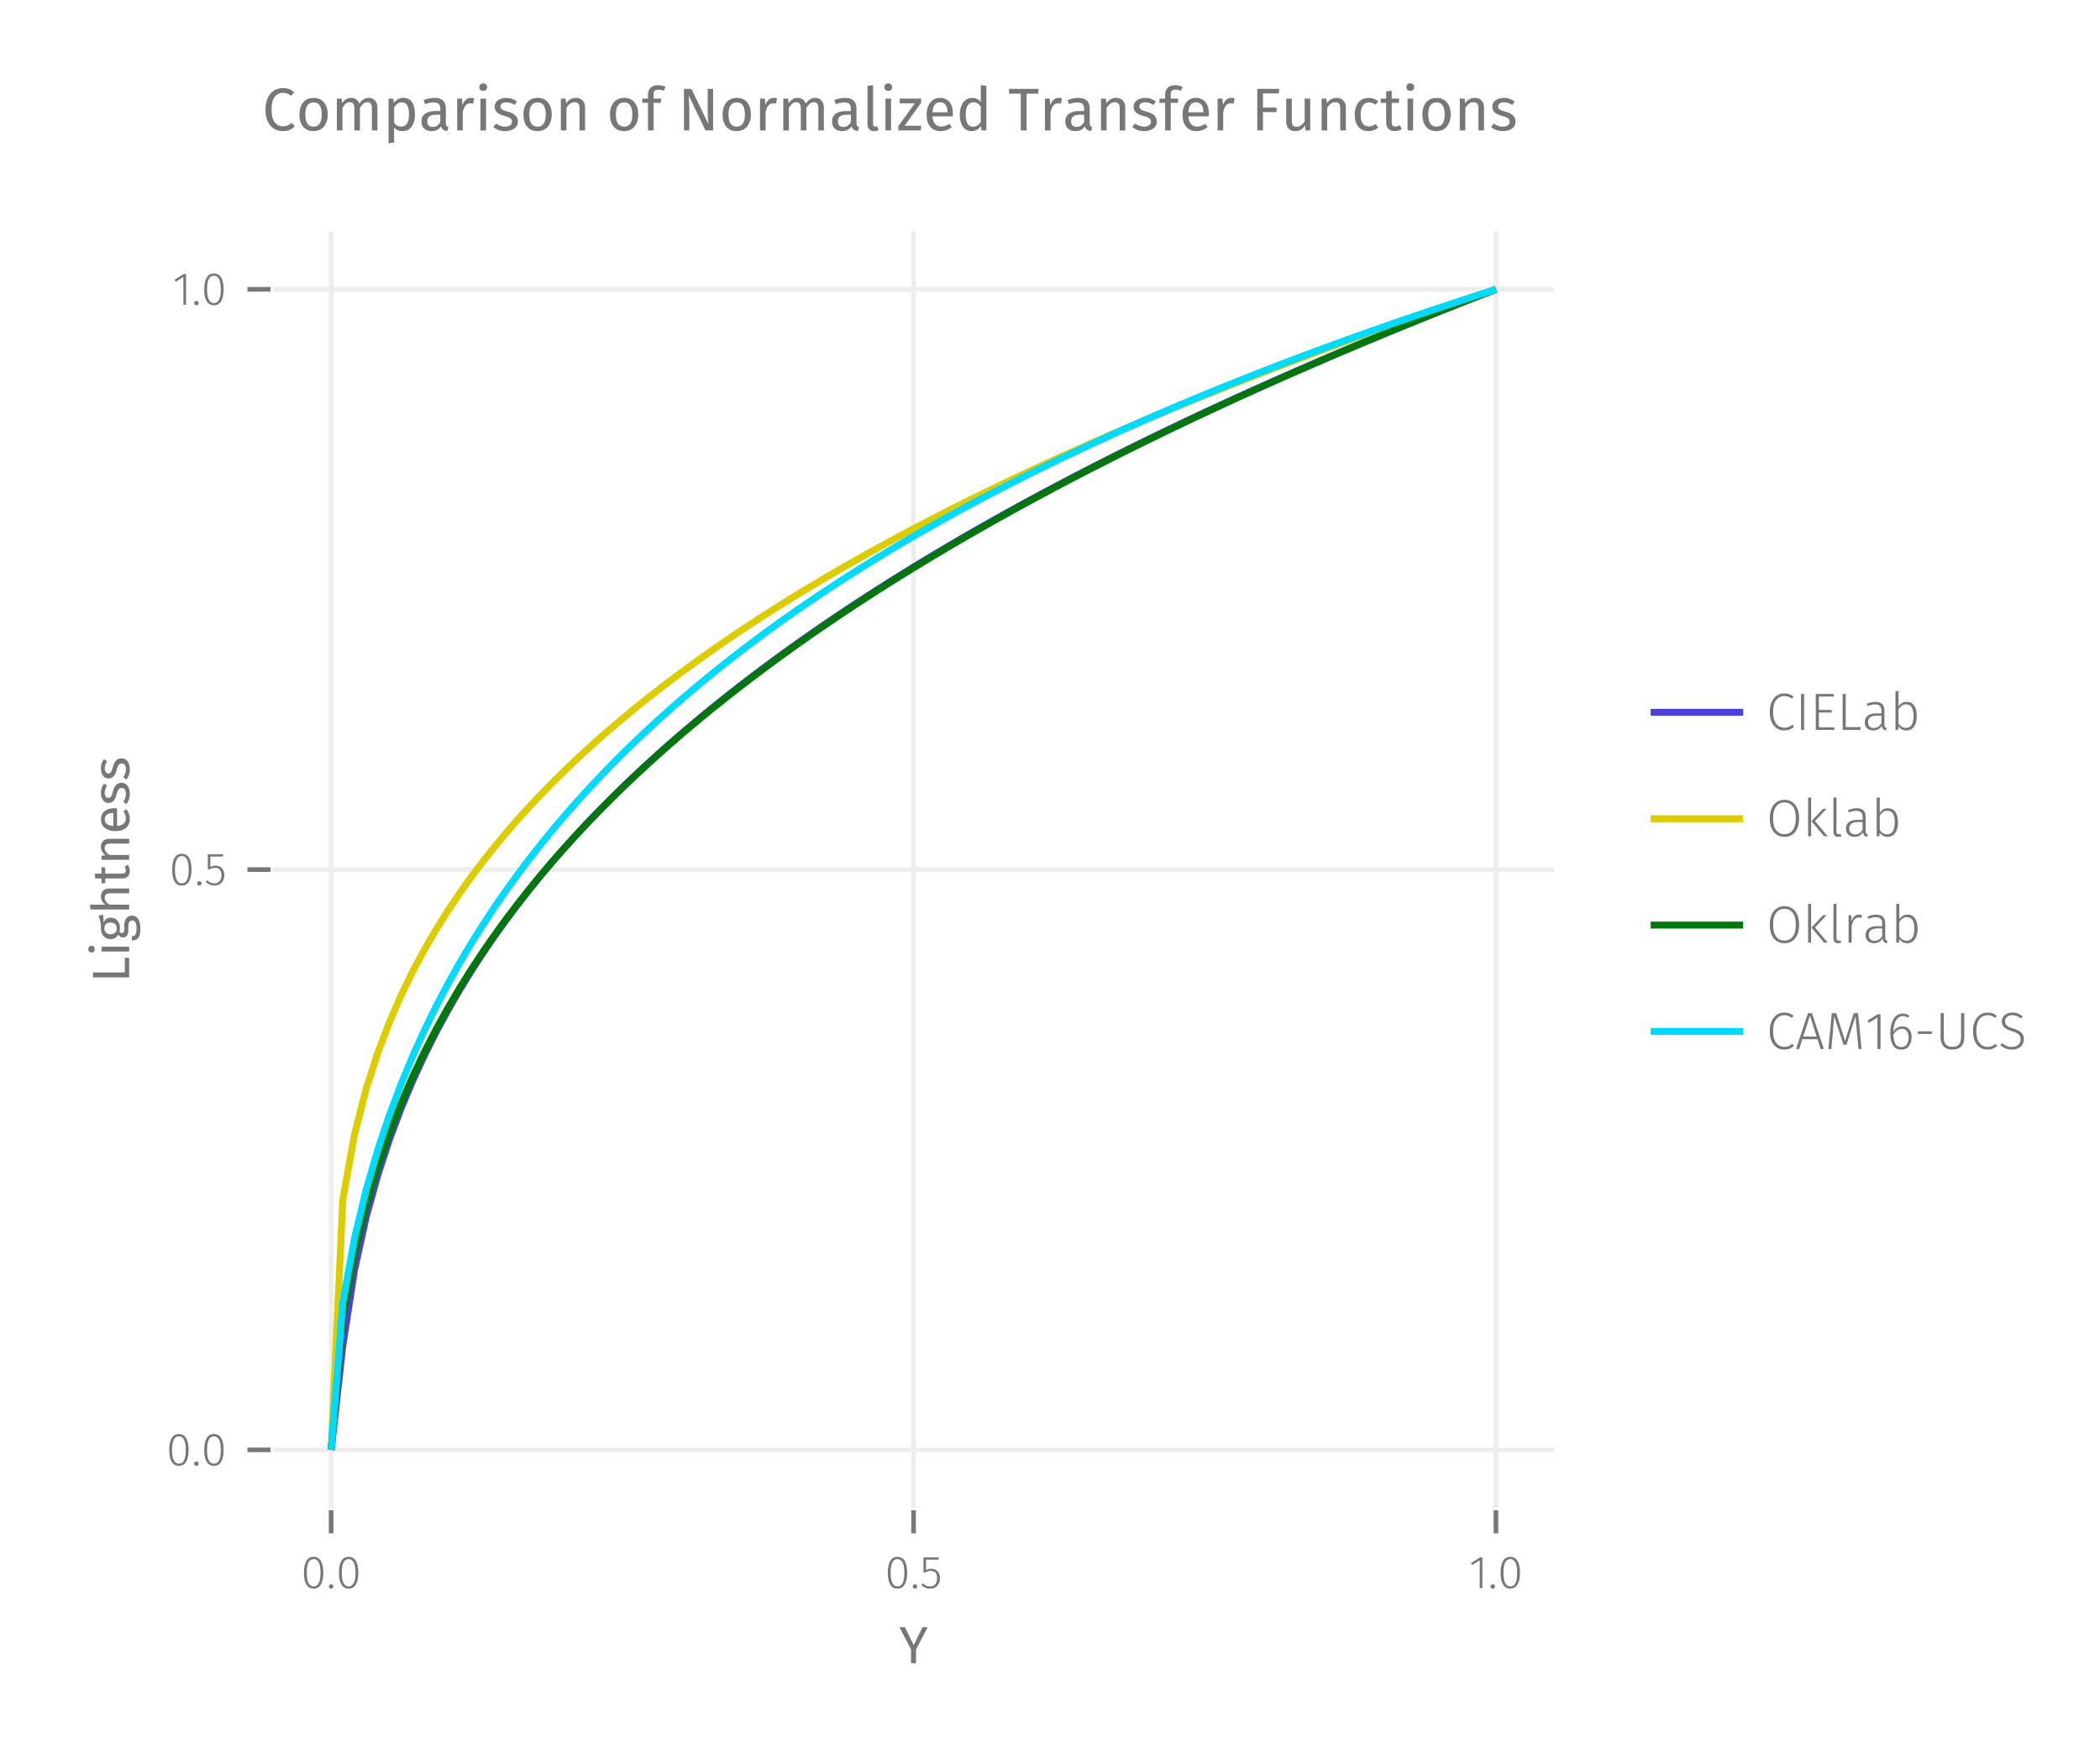 <?xml version="1.0" encoding="UTF-8"?>
<svg xmlns="http://www.w3.org/2000/svg" xmlns:xlink="http://www.w3.org/1999/xlink" width="454" height="378" viewBox="0 0 454 378">
<defs>
<g>
<g id="glyph-0-0-8fe53ab9">
<path d="M 6.188 -7.812 L 3.656 -3 L 3.656 0 L 2.578 0 L 2.578 -3 L 0.062 -7.812 L 1.25 -7.812 L 3.156 -3.953 L 5.062 -7.812 Z M 6.188 -7.812 "/>
</g>
<g id="glyph-1-0-8fe53ab9">
<path d="M 2.75 -6.766 C 3.438 -6.766 3.957 -6.473 4.312 -5.891 C 4.664 -5.305 4.844 -4.445 4.844 -3.312 C 4.844 -2.195 4.66 -1.348 4.297 -0.766 C 3.941 -0.18 3.426 0.109 2.75 0.109 C 2.062 0.109 1.539 -0.18 1.188 -0.766 C 0.832 -1.348 0.656 -2.203 0.656 -3.328 C 0.656 -4.453 0.832 -5.305 1.188 -5.891 C 1.539 -6.473 2.062 -6.766 2.75 -6.766 Z M 2.75 -6.281 C 1.758 -6.281 1.266 -5.297 1.266 -3.328 C 1.266 -1.359 1.758 -0.375 2.75 -0.375 C 3.238 -0.375 3.609 -0.613 3.859 -1.094 C 4.109 -1.57 4.234 -2.312 4.234 -3.312 C 4.234 -4.32 4.109 -5.066 3.859 -5.547 C 3.609 -6.035 3.238 -6.281 2.75 -6.281 Z M 2.75 -6.281 "/>
</g>
<g id="glyph-1-1-8fe53ab9">
<path d="M 1.031 -0.844 C 1.164 -0.844 1.281 -0.797 1.375 -0.703 C 1.469 -0.609 1.516 -0.5 1.516 -0.375 C 1.516 -0.227 1.469 -0.109 1.375 -0.016 C 1.281 0.066 1.164 0.109 1.031 0.109 C 0.895 0.109 0.781 0.059 0.688 -0.031 C 0.594 -0.125 0.547 -0.238 0.547 -0.375 C 0.547 -0.5 0.594 -0.609 0.688 -0.703 C 0.781 -0.797 0.895 -0.844 1.031 -0.844 Z M 1.031 -0.844 "/>
</g>
<g id="glyph-1-2-8fe53ab9">
<path d="M 4.047 -6.172 L 1.344 -6.172 L 1.344 -3.906 C 1.719 -4.102 2.098 -4.203 2.484 -4.203 C 3.055 -4.203 3.508 -4.016 3.844 -3.641 C 4.188 -3.273 4.359 -2.773 4.359 -2.141 C 4.359 -1.703 4.27 -1.312 4.094 -0.969 C 3.914 -0.625 3.664 -0.359 3.344 -0.172 C 3.02 0.012 2.645 0.109 2.219 0.109 C 1.477 0.109 0.852 -0.156 0.344 -0.688 L 0.703 -1.047 C 0.91 -0.816 1.133 -0.645 1.375 -0.531 C 1.613 -0.426 1.895 -0.375 2.219 -0.375 C 2.695 -0.375 3.07 -0.531 3.344 -0.844 C 3.613 -1.164 3.75 -1.602 3.75 -2.156 C 3.75 -2.688 3.625 -3.082 3.375 -3.344 C 3.125 -3.602 2.785 -3.734 2.359 -3.734 C 2.148 -3.734 1.961 -3.707 1.797 -3.656 C 1.629 -3.613 1.445 -3.535 1.25 -3.422 L 0.797 -3.422 L 0.797 -6.656 L 4.141 -6.656 Z M 4.047 -6.172 "/>
</g>
<g id="glyph-2-0-8fe53ab9">
<path d="M 1.031 -0.844 C 1.164 -0.844 1.281 -0.797 1.375 -0.703 C 1.469 -0.609 1.516 -0.5 1.516 -0.375 C 1.516 -0.227 1.469 -0.109 1.375 -0.016 C 1.281 0.066 1.164 0.109 1.031 0.109 C 0.895 0.109 0.781 0.059 0.688 -0.031 C 0.594 -0.125 0.547 -0.238 0.547 -0.375 C 0.547 -0.5 0.594 -0.609 0.688 -0.703 C 0.781 -0.797 0.895 -0.844 1.031 -0.844 Z M 1.031 -0.844 "/>
</g>
<g id="glyph-3-0-8fe53ab9">
<path d="M 2.75 -6.766 C 3.438 -6.766 3.957 -6.473 4.312 -5.891 C 4.664 -5.305 4.844 -4.445 4.844 -3.312 C 4.844 -2.195 4.66 -1.348 4.297 -0.766 C 3.941 -0.18 3.426 0.109 2.75 0.109 C 2.062 0.109 1.539 -0.18 1.188 -0.766 C 0.832 -1.348 0.656 -2.203 0.656 -3.328 C 0.656 -4.453 0.832 -5.305 1.188 -5.891 C 1.539 -6.473 2.062 -6.766 2.75 -6.766 Z M 2.75 -6.281 C 1.758 -6.281 1.266 -5.297 1.266 -3.328 C 1.266 -1.359 1.758 -0.375 2.75 -0.375 C 3.238 -0.375 3.609 -0.613 3.859 -1.094 C 4.109 -1.57 4.234 -2.312 4.234 -3.312 C 4.234 -4.32 4.109 -5.066 3.859 -5.547 C 3.609 -6.035 3.238 -6.281 2.75 -6.281 Z M 2.75 -6.281 "/>
</g>
<g id="glyph-4-0-8fe53ab9">
<path d="M 2.922 -6.656 L 2.922 0 L 2.344 0 L 2.344 -6.016 L 0.703 -4.984 L 0.438 -5.422 L 2.422 -6.656 Z M 2.922 -6.656 "/>
</g>
<g id="glyph-5-0-8fe53ab9">
<path d="M 1.031 -0.844 C 1.164 -0.844 1.281 -0.797 1.375 -0.703 C 1.469 -0.609 1.516 -0.5 1.516 -0.375 C 1.516 -0.227 1.469 -0.109 1.375 -0.016 C 1.281 0.066 1.164 0.109 1.031 0.109 C 0.895 0.109 0.781 0.059 0.688 -0.031 C 0.594 -0.125 0.547 -0.238 0.547 -0.375 C 0.547 -0.5 0.594 -0.609 0.688 -0.703 C 0.781 -0.797 0.895 -0.844 1.031 -0.844 Z M 1.031 -0.844 "/>
</g>
<g id="glyph-5-1-8fe53ab9">
<path d="M 2.75 -6.766 C 3.438 -6.766 3.957 -6.473 4.312 -5.891 C 4.664 -5.305 4.844 -4.445 4.844 -3.312 C 4.844 -2.195 4.66 -1.348 4.297 -0.766 C 3.941 -0.18 3.426 0.109 2.75 0.109 C 2.062 0.109 1.539 -0.18 1.188 -0.766 C 0.832 -1.348 0.656 -2.203 0.656 -3.328 C 0.656 -4.453 0.832 -5.305 1.188 -5.891 C 1.539 -6.473 2.062 -6.766 2.75 -6.766 Z M 2.75 -6.281 C 1.758 -6.281 1.266 -5.297 1.266 -3.328 C 1.266 -1.359 1.758 -0.375 2.75 -0.375 C 3.238 -0.375 3.609 -0.613 3.859 -1.094 C 4.109 -1.57 4.234 -2.312 4.234 -3.312 C 4.234 -4.32 4.109 -5.066 3.859 -5.547 C 3.609 -6.035 3.238 -6.281 2.75 -6.281 Z M 2.75 -6.281 "/>
</g>
<g id="glyph-6-0-8fe53ab9">
<path d="M -7.812 -2.219 L -0.938 -2.219 L -0.938 -5.422 L 0 -5.297 L 0 -1.141 L -7.812 -1.141 Z M -7.812 -2.219 "/>
</g>
<g id="glyph-6-1-8fe53ab9">
<path d="M -6.109 -2.703 C -6.109 -3.109 -6.051 -3.473 -5.938 -3.797 C -5.832 -4.117 -5.664 -4.43 -5.438 -4.734 L -4.781 -4.281 C -4.945 -4.008 -5.07 -3.75 -5.156 -3.5 C -5.238 -3.258 -5.281 -3.004 -5.281 -2.734 C -5.281 -2.391 -5.207 -2.117 -5.062 -1.922 C -4.926 -1.734 -4.738 -1.641 -4.5 -1.641 C -4.258 -1.641 -4.07 -1.727 -3.938 -1.906 C -3.801 -2.094 -3.672 -2.43 -3.547 -2.922 C -3.379 -3.578 -3.148 -4.07 -2.859 -4.406 C -2.566 -4.738 -2.172 -4.906 -1.672 -4.906 C -1.086 -4.906 -0.641 -4.676 -0.328 -4.219 C -0.016 -3.758 0.141 -3.203 0.141 -2.547 C 0.141 -1.641 -0.117 -0.883 -0.641 -0.281 L -1.281 -0.844 C -0.895 -1.344 -0.703 -1.898 -0.703 -2.516 C -0.703 -2.91 -0.781 -3.223 -0.938 -3.453 C -1.102 -3.68 -1.328 -3.797 -1.609 -3.797 C -1.816 -3.797 -1.984 -3.754 -2.109 -3.672 C -2.234 -3.586 -2.344 -3.441 -2.438 -3.234 C -2.531 -3.035 -2.629 -2.738 -2.734 -2.344 C -2.898 -1.707 -3.125 -1.25 -3.406 -0.969 C -3.688 -0.688 -4.039 -0.547 -4.469 -0.547 C -4.781 -0.547 -5.062 -0.633 -5.312 -0.812 C -5.562 -1 -5.754 -1.258 -5.891 -1.594 C -6.035 -1.926 -6.109 -2.297 -6.109 -2.703 Z M -6.109 -2.703 "/>
</g>
<g id="glyph-7-0-8fe53ab9">
<path d="M -5.984 -2.125 L 0 -2.125 L 0 -1.078 L -5.984 -1.078 Z M -8.844 -1.594 C -8.844 -1.812 -8.773 -1.988 -8.641 -2.125 C -8.504 -2.258 -8.336 -2.328 -8.141 -2.328 C -7.93 -2.328 -7.758 -2.258 -7.625 -2.125 C -7.5 -1.988 -7.438 -1.812 -7.438 -1.594 C -7.438 -1.383 -7.5 -1.211 -7.625 -1.078 C -7.758 -0.941 -7.93 -0.875 -8.141 -0.875 C -8.336 -0.875 -8.504 -0.941 -8.641 -1.078 C -8.773 -1.211 -8.844 -1.383 -8.844 -1.594 Z M -8.844 -1.594 "/>
</g>
<g id="glyph-8-0-8fe53ab9">
<path d="M -5.703 -5.906 C -5.629 -5.676 -5.582 -5.422 -5.562 -5.141 C -5.539 -4.867 -5.531 -4.539 -5.531 -4.156 C -5.207 -4.852 -4.703 -5.203 -4.016 -5.203 C -3.422 -5.203 -2.93 -5 -2.547 -4.594 C -2.172 -4.188 -1.984 -3.629 -1.984 -2.922 C -1.984 -2.648 -2.02 -2.398 -2.094 -2.172 C -2.039 -2.078 -1.961 -2.004 -1.859 -1.953 C -1.754 -1.898 -1.648 -1.875 -1.547 -1.875 C -1.223 -1.875 -1.062 -2.133 -1.062 -2.656 L -1.062 -3.609 C -1.062 -4.004 -0.988 -4.359 -0.844 -4.672 C -0.695 -4.984 -0.5 -5.223 -0.25 -5.391 C 0 -5.566 0.281 -5.656 0.594 -5.656 C 1.176 -5.656 1.625 -5.414 1.938 -4.938 C 2.258 -4.457 2.422 -3.758 2.422 -2.844 C 2.422 -2.207 2.352 -1.703 2.219 -1.328 C 2.082 -0.953 1.879 -0.68 1.609 -0.516 C 1.348 -0.359 1.008 -0.281 0.594 -0.281 L 0.594 -1.219 C 0.844 -1.219 1.035 -1.266 1.172 -1.359 C 1.316 -1.453 1.422 -1.613 1.484 -1.844 C 1.555 -2.082 1.594 -2.414 1.594 -2.844 C 1.594 -3.469 1.516 -3.914 1.359 -4.188 C 1.211 -4.457 0.984 -4.594 0.672 -4.594 C 0.391 -4.594 0.176 -4.484 0.031 -4.266 C -0.113 -4.055 -0.188 -3.766 -0.188 -3.391 L -0.188 -2.453 C -0.188 -1.941 -0.289 -1.555 -0.5 -1.297 C -0.719 -1.035 -0.988 -0.906 -1.312 -0.906 C -1.508 -0.906 -1.695 -0.961 -1.875 -1.078 C -2.062 -1.191 -2.227 -1.352 -2.375 -1.562 C -2.551 -1.219 -2.773 -0.961 -3.047 -0.797 C -3.316 -0.641 -3.645 -0.562 -4.031 -0.562 C -4.426 -0.562 -4.781 -0.66 -5.094 -0.859 C -5.414 -1.055 -5.664 -1.332 -5.844 -1.688 C -6.02 -2.039 -6.109 -2.43 -6.109 -2.859 C -6.109 -3.328 -6.129 -3.719 -6.172 -4.031 C -6.211 -4.352 -6.266 -4.617 -6.328 -4.828 C -6.398 -5.035 -6.504 -5.289 -6.641 -5.594 Z M -5.359 -2.859 C -5.359 -2.461 -5.234 -2.156 -4.984 -1.938 C -4.742 -1.727 -4.426 -1.625 -4.031 -1.625 C -3.625 -1.625 -3.297 -1.734 -3.047 -1.953 C -2.797 -2.172 -2.672 -2.477 -2.672 -2.875 C -2.672 -3.289 -2.789 -3.602 -3.031 -3.812 C -3.27 -4.031 -3.602 -4.141 -4.031 -4.141 C -4.914 -4.141 -5.359 -3.711 -5.359 -2.859 Z M -5.359 -2.859 "/>
</g>
<g id="glyph-9-0-8fe53ab9">
<path d="M -6.109 -3.891 C -6.109 -4.43 -5.945 -4.852 -5.625 -5.156 C -5.301 -5.469 -4.852 -5.625 -4.281 -5.625 L 0 -5.625 L 0 -4.578 L -4.141 -4.578 C -4.566 -4.578 -4.863 -4.492 -5.031 -4.328 C -5.207 -4.172 -5.297 -3.938 -5.297 -3.625 C -5.297 -3.32 -5.203 -3.047 -5.016 -2.797 C -4.836 -2.555 -4.582 -2.332 -4.25 -2.125 L 0 -2.125 L 0 -1.078 L -8.375 -1.078 L -8.484 -2.125 L -5.156 -2.125 C -5.789 -2.594 -6.109 -3.18 -6.109 -3.891 Z M -6.109 -3.891 "/>
</g>
<g id="glyph-10-0-8fe53ab9">
<path d="M -0.266 -4.094 C 0.004 -3.695 0.141 -3.25 0.141 -2.75 C 0.141 -2.25 -0.004 -1.852 -0.297 -1.562 C -0.586 -1.281 -1.008 -1.141 -1.562 -1.141 L -5.172 -1.141 L -5.172 -0.109 L -5.984 -0.109 L -5.984 -1.141 L -7.328 -1.141 L -7.453 -2.188 L -5.984 -2.188 L -5.984 -3.609 L -5.172 -3.5 L -5.172 -2.188 L -1.609 -2.188 C -1.297 -2.188 -1.066 -2.238 -0.922 -2.344 C -0.785 -2.457 -0.719 -2.645 -0.719 -2.906 C -0.719 -3.133 -0.801 -3.398 -0.969 -3.703 Z M -0.266 -4.094 "/>
</g>
<g id="glyph-11-0-8fe53ab9">
<path d="M -6.109 -3.891 C -6.109 -4.43 -5.945 -4.852 -5.625 -5.156 C -5.301 -5.469 -4.852 -5.625 -4.281 -5.625 L 0 -5.625 L 0 -4.578 L -4.141 -4.578 C -4.566 -4.578 -4.863 -4.5 -5.031 -4.344 C -5.207 -4.188 -5.297 -3.953 -5.297 -3.641 C -5.297 -3.328 -5.203 -3.047 -5.016 -2.797 C -4.836 -2.555 -4.582 -2.332 -4.25 -2.125 L 0 -2.125 L 0 -1.078 L -5.984 -1.078 L -5.984 -1.969 L -5.094 -2.062 C -5.406 -2.27 -5.648 -2.531 -5.828 -2.844 C -6.016 -3.164 -6.109 -3.516 -6.109 -3.891 Z M -6.109 -3.891 "/>
</g>
<g id="glyph-12-0-8fe53ab9">
<path d="M -3.172 -5.594 C -2.992 -5.594 -2.812 -5.582 -2.625 -5.562 L -2.625 -1.766 C -1.969 -1.805 -1.484 -1.969 -1.172 -2.25 C -0.867 -2.539 -0.719 -2.914 -0.719 -3.375 C -0.719 -3.656 -0.758 -3.914 -0.844 -4.156 C -0.926 -4.406 -1.055 -4.66 -1.234 -4.922 L -0.609 -5.375 C -0.109 -4.738 0.141 -4.047 0.141 -3.297 C 0.141 -2.461 -0.129 -1.812 -0.672 -1.344 C -1.223 -0.875 -1.973 -0.641 -2.922 -0.641 C -3.547 -0.641 -4.098 -0.738 -4.578 -0.938 C -5.055 -1.145 -5.43 -1.438 -5.703 -1.812 C -5.973 -2.188 -6.109 -2.625 -6.109 -3.125 C -6.109 -3.926 -5.848 -4.535 -5.328 -4.953 C -4.805 -5.379 -4.086 -5.594 -3.172 -5.594 Z M -3.469 -4.562 C -4.062 -4.562 -4.508 -4.441 -4.812 -4.203 C -5.125 -3.973 -5.281 -3.625 -5.281 -3.156 C -5.281 -2.301 -4.656 -1.836 -3.406 -1.766 L -3.406 -4.562 Z M -3.469 -4.562 "/>
</g>
<g id="glyph-13-0-8fe53ab9">
<path d="M -6.109 -2.703 C -6.109 -3.109 -6.051 -3.473 -5.938 -3.797 C -5.832 -4.117 -5.664 -4.43 -5.438 -4.734 L -4.781 -4.281 C -4.945 -4.008 -5.07 -3.75 -5.156 -3.5 C -5.238 -3.258 -5.281 -3.004 -5.281 -2.734 C -5.281 -2.391 -5.207 -2.117 -5.062 -1.922 C -4.926 -1.734 -4.738 -1.641 -4.5 -1.641 C -4.258 -1.641 -4.07 -1.727 -3.938 -1.906 C -3.801 -2.094 -3.672 -2.43 -3.547 -2.922 C -3.379 -3.578 -3.148 -4.07 -2.859 -4.406 C -2.566 -4.738 -2.172 -4.906 -1.672 -4.906 C -1.086 -4.906 -0.641 -4.676 -0.328 -4.219 C -0.016 -3.758 0.141 -3.203 0.141 -2.547 C 0.141 -1.641 -0.117 -0.883 -0.641 -0.281 L -1.281 -0.844 C -0.895 -1.344 -0.703 -1.898 -0.703 -2.516 C -0.703 -2.91 -0.781 -3.223 -0.938 -3.453 C -1.102 -3.68 -1.328 -3.797 -1.609 -3.797 C -1.816 -3.797 -1.984 -3.754 -2.109 -3.672 C -2.234 -3.586 -2.344 -3.441 -2.438 -3.234 C -2.531 -3.035 -2.629 -2.738 -2.734 -2.344 C -2.898 -1.707 -3.125 -1.25 -3.406 -0.969 C -3.688 -0.688 -4.039 -0.547 -4.469 -0.547 C -4.781 -0.547 -5.062 -0.633 -5.312 -0.812 C -5.562 -1 -5.754 -1.258 -5.891 -1.594 C -6.035 -1.926 -6.109 -2.297 -6.109 -2.703 Z M -6.109 -2.703 "/>
</g>
<g id="glyph-14-0-8fe53ab9">
<path d="M 2.75 -6.766 C 3.438 -6.766 3.957 -6.473 4.312 -5.891 C 4.664 -5.305 4.844 -4.445 4.844 -3.312 C 4.844 -2.195 4.66 -1.348 4.297 -0.766 C 3.941 -0.18 3.426 0.109 2.75 0.109 C 2.062 0.109 1.539 -0.18 1.188 -0.766 C 0.832 -1.348 0.656 -2.203 0.656 -3.328 C 0.656 -4.453 0.832 -5.305 1.188 -5.891 C 1.539 -6.473 2.062 -6.766 2.75 -6.766 Z M 2.75 -6.281 C 1.758 -6.281 1.266 -5.297 1.266 -3.328 C 1.266 -1.359 1.758 -0.375 2.75 -0.375 C 3.238 -0.375 3.609 -0.613 3.859 -1.094 C 4.109 -1.57 4.234 -2.312 4.234 -3.312 C 4.234 -4.32 4.109 -5.066 3.859 -5.547 C 3.609 -6.035 3.238 -6.281 2.75 -6.281 Z M 2.75 -6.281 "/>
</g>
<g id="glyph-15-0-8fe53ab9">
<path d="M 1.031 -0.844 C 1.164 -0.844 1.281 -0.797 1.375 -0.703 C 1.469 -0.609 1.516 -0.5 1.516 -0.375 C 1.516 -0.227 1.469 -0.109 1.375 -0.016 C 1.281 0.066 1.164 0.109 1.031 0.109 C 0.895 0.109 0.781 0.059 0.688 -0.031 C 0.594 -0.125 0.547 -0.238 0.547 -0.375 C 0.547 -0.5 0.594 -0.609 0.688 -0.703 C 0.781 -0.797 0.895 -0.844 1.031 -0.844 Z M 1.031 -0.844 "/>
</g>
<g id="glyph-16-0-8fe53ab9">
<path d="M 2.75 -6.766 C 3.438 -6.766 3.957 -6.473 4.312 -5.891 C 4.664 -5.305 4.844 -4.445 4.844 -3.312 C 4.844 -2.195 4.66 -1.348 4.297 -0.766 C 3.941 -0.18 3.426 0.109 2.75 0.109 C 2.062 0.109 1.539 -0.18 1.188 -0.766 C 0.832 -1.348 0.656 -2.203 0.656 -3.328 C 0.656 -4.453 0.832 -5.305 1.188 -5.891 C 1.539 -6.473 2.062 -6.766 2.75 -6.766 Z M 2.75 -6.281 C 1.758 -6.281 1.266 -5.297 1.266 -3.328 C 1.266 -1.359 1.758 -0.375 2.75 -0.375 C 3.238 -0.375 3.609 -0.613 3.859 -1.094 C 4.109 -1.57 4.234 -2.312 4.234 -3.312 C 4.234 -4.32 4.109 -5.066 3.859 -5.547 C 3.609 -6.035 3.238 -6.281 2.75 -6.281 Z M 2.75 -6.281 "/>
</g>
<g id="glyph-17-0-8fe53ab9">
<path d="M 2.75 -6.766 C 3.438 -6.766 3.957 -6.473 4.312 -5.891 C 4.664 -5.305 4.844 -4.445 4.844 -3.312 C 4.844 -2.195 4.66 -1.348 4.297 -0.766 C 3.941 -0.18 3.426 0.109 2.75 0.109 C 2.062 0.109 1.539 -0.18 1.188 -0.766 C 0.832 -1.348 0.656 -2.203 0.656 -3.328 C 0.656 -4.453 0.832 -5.305 1.188 -5.891 C 1.539 -6.473 2.062 -6.766 2.75 -6.766 Z M 2.75 -6.281 C 1.758 -6.281 1.266 -5.297 1.266 -3.328 C 1.266 -1.359 1.758 -0.375 2.75 -0.375 C 3.238 -0.375 3.609 -0.613 3.859 -1.094 C 4.109 -1.57 4.234 -2.312 4.234 -3.312 C 4.234 -4.32 4.109 -5.066 3.859 -5.547 C 3.609 -6.035 3.238 -6.281 2.75 -6.281 Z M 2.75 -6.281 "/>
</g>
<g id="glyph-17-1-8fe53ab9">
<path d="M 4.047 -6.172 L 1.344 -6.172 L 1.344 -3.906 C 1.719 -4.102 2.098 -4.203 2.484 -4.203 C 3.055 -4.203 3.508 -4.016 3.844 -3.641 C 4.188 -3.273 4.359 -2.773 4.359 -2.141 C 4.359 -1.703 4.27 -1.312 4.094 -0.969 C 3.914 -0.625 3.664 -0.359 3.344 -0.172 C 3.02 0.012 2.645 0.109 2.219 0.109 C 1.477 0.109 0.852 -0.156 0.344 -0.688 L 0.703 -1.047 C 0.91 -0.816 1.133 -0.645 1.375 -0.531 C 1.613 -0.426 1.895 -0.375 2.219 -0.375 C 2.695 -0.375 3.07 -0.531 3.344 -0.844 C 3.613 -1.164 3.75 -1.602 3.75 -2.156 C 3.75 -2.688 3.625 -3.082 3.375 -3.344 C 3.125 -3.602 2.785 -3.734 2.359 -3.734 C 2.148 -3.734 1.961 -3.707 1.797 -3.656 C 1.629 -3.613 1.445 -3.535 1.25 -3.422 L 0.797 -3.422 L 0.797 -6.656 L 4.141 -6.656 Z M 4.047 -6.172 "/>
</g>
<g id="glyph-18-0-8fe53ab9">
<path d="M 1.031 -0.844 C 1.164 -0.844 1.281 -0.797 1.375 -0.703 C 1.469 -0.609 1.516 -0.5 1.516 -0.375 C 1.516 -0.227 1.469 -0.109 1.375 -0.016 C 1.281 0.066 1.164 0.109 1.031 0.109 C 0.895 0.109 0.781 0.059 0.688 -0.031 C 0.594 -0.125 0.547 -0.238 0.547 -0.375 C 0.547 -0.5 0.594 -0.609 0.688 -0.703 C 0.781 -0.797 0.895 -0.844 1.031 -0.844 Z M 1.031 -0.844 "/>
</g>
<g id="glyph-19-0-8fe53ab9">
<path d="M 2.922 -6.656 L 2.922 0 L 2.344 0 L 2.344 -6.016 L 0.703 -4.984 L 0.438 -5.422 L 2.422 -6.656 Z M 2.922 -6.656 "/>
</g>
<g id="glyph-19-1-8fe53ab9">
<path d="M 2.75 -6.766 C 3.438 -6.766 3.957 -6.473 4.312 -5.891 C 4.664 -5.305 4.844 -4.445 4.844 -3.312 C 4.844 -2.195 4.66 -1.348 4.297 -0.766 C 3.941 -0.18 3.426 0.109 2.75 0.109 C 2.062 0.109 1.539 -0.18 1.188 -0.766 C 0.832 -1.348 0.656 -2.203 0.656 -3.328 C 0.656 -4.453 0.832 -5.305 1.188 -5.891 C 1.539 -6.473 2.062 -6.766 2.75 -6.766 Z M 2.75 -6.281 C 1.758 -6.281 1.266 -5.297 1.266 -3.328 C 1.266 -1.359 1.758 -0.375 2.75 -0.375 C 3.238 -0.375 3.609 -0.613 3.859 -1.094 C 4.109 -1.57 4.234 -2.312 4.234 -3.312 C 4.234 -4.32 4.109 -5.066 3.859 -5.547 C 3.609 -6.035 3.238 -6.281 2.75 -6.281 Z M 2.75 -6.281 "/>
</g>
<g id="glyph-20-0-8fe53ab9">
<path d="M 1.031 -0.844 C 1.164 -0.844 1.281 -0.797 1.375 -0.703 C 1.469 -0.609 1.516 -0.5 1.516 -0.375 C 1.516 -0.227 1.469 -0.109 1.375 -0.016 C 1.281 0.066 1.164 0.109 1.031 0.109 C 0.895 0.109 0.781 0.059 0.688 -0.031 C 0.594 -0.125 0.547 -0.238 0.547 -0.375 C 0.547 -0.5 0.594 -0.609 0.688 -0.703 C 0.781 -0.797 0.895 -0.844 1.031 -0.844 Z M 1.031 -0.844 "/>
</g>
<g id="glyph-21-0-8fe53ab9">
<path d="M 4.453 -9.141 C 4.992 -9.141 5.445 -9.07 5.812 -8.938 C 6.176 -8.801 6.551 -8.578 6.938 -8.266 L 6.266 -7.469 C 5.711 -7.906 5.133 -8.125 4.531 -8.125 C 3.781 -8.125 3.176 -7.836 2.719 -7.266 C 2.258 -6.691 2.031 -5.77 2.031 -4.5 C 2.031 -3.27 2.254 -2.359 2.703 -1.766 C 3.16 -1.18 3.766 -0.891 4.516 -0.891 C 4.898 -0.891 5.234 -0.953 5.516 -1.078 C 5.805 -1.211 6.113 -1.395 6.438 -1.625 L 7.047 -0.844 C 6.766 -0.562 6.406 -0.32 5.969 -0.125 C 5.539 0.059 5.039 0.156 4.469 0.156 C 3.738 0.156 3.086 -0.02 2.516 -0.375 C 1.953 -0.738 1.508 -1.27 1.188 -1.969 C 0.875 -2.676 0.719 -3.52 0.719 -4.5 C 0.719 -5.477 0.879 -6.316 1.203 -7.016 C 1.535 -7.723 1.984 -8.254 2.547 -8.609 C 3.117 -8.961 3.754 -9.141 4.453 -9.141 Z M 4.453 -9.141 "/>
</g>
<g id="glyph-21-1-8fe53ab9">
<path d="M 3.828 -7.031 C 4.785 -7.031 5.531 -6.707 6.062 -6.062 C 6.602 -5.414 6.875 -4.539 6.875 -3.438 C 6.875 -2.727 6.75 -2.102 6.5 -1.562 C 6.258 -1.02 5.91 -0.598 5.453 -0.297 C 4.992 0.004 4.445 0.156 3.812 0.156 C 2.844 0.156 2.086 -0.164 1.547 -0.812 C 1.016 -1.457 0.75 -2.332 0.75 -3.438 C 0.75 -4.145 0.867 -4.77 1.109 -5.312 C 1.348 -5.852 1.695 -6.273 2.156 -6.578 C 2.625 -6.879 3.18 -7.031 3.828 -7.031 Z M 3.828 -6.062 C 2.629 -6.062 2.031 -5.188 2.031 -3.438 C 2.031 -1.688 2.625 -0.812 3.812 -0.812 C 4.988 -0.812 5.578 -1.688 5.578 -3.438 C 5.578 -5.188 4.992 -6.062 3.828 -6.062 Z M 3.828 -6.062 "/>
</g>
<g id="glyph-21-2-8fe53ab9">
<path d="M 4.391 -7.031 C 5.273 -7.031 5.922 -6.719 6.328 -6.094 C 6.734 -5.469 6.938 -4.582 6.938 -3.438 C 6.938 -2.363 6.703 -1.492 6.234 -0.828 C 5.766 -0.172 5.098 0.156 4.234 0.156 C 3.473 0.156 2.875 -0.102 2.438 -0.625 L 2.438 2.641 L 1.234 2.781 L 1.234 -6.875 L 2.266 -6.875 L 2.359 -5.953 C 2.609 -6.297 2.91 -6.562 3.266 -6.75 C 3.629 -6.938 4.004 -7.031 4.391 -7.031 Z M 3.953 -0.828 C 5.086 -0.828 5.656 -1.695 5.656 -3.438 C 5.656 -5.195 5.133 -6.078 4.094 -6.078 C 3.758 -6.078 3.453 -5.977 3.172 -5.781 C 2.891 -5.582 2.645 -5.328 2.438 -5.016 L 2.438 -1.656 C 2.613 -1.383 2.832 -1.176 3.094 -1.031 C 3.352 -0.895 3.641 -0.828 3.953 -0.828 Z M 3.953 -0.828 "/>
</g>
<g id="glyph-21-3-8fe53ab9">
<path d="M 4.234 -7.031 C 4.473 -7.031 4.695 -7.004 4.906 -6.953 L 4.688 -5.781 C 4.477 -5.832 4.273 -5.859 4.078 -5.859 C 3.648 -5.859 3.305 -5.703 3.047 -5.391 C 2.785 -5.078 2.582 -4.586 2.438 -3.922 L 2.438 0 L 1.234 0 L 1.234 -6.875 L 2.266 -6.875 L 2.391 -5.484 C 2.566 -5.992 2.812 -6.379 3.125 -6.641 C 3.438 -6.898 3.805 -7.031 4.234 -7.031 Z M 4.234 -7.031 "/>
</g>
<g id="glyph-21-4-8fe53ab9">
<path d="M 2.438 -6.875 L 2.438 0 L 1.234 0 L 1.234 -6.875 Z M 1.828 -10.172 C 2.078 -10.172 2.281 -10.094 2.438 -9.938 C 2.594 -9.781 2.672 -9.586 2.672 -9.359 C 2.672 -9.117 2.594 -8.922 2.438 -8.766 C 2.281 -8.617 2.078 -8.547 1.828 -8.547 C 1.578 -8.547 1.375 -8.617 1.219 -8.766 C 1.062 -8.922 0.984 -9.117 0.984 -9.359 C 0.984 -9.586 1.062 -9.781 1.219 -9.938 C 1.375 -10.094 1.578 -10.172 1.828 -10.172 Z M 1.828 -10.172 "/>
</g>
<g id="glyph-21-5-8fe53ab9">
<path d="M 3.109 -7.031 C 3.578 -7.031 4 -6.961 4.375 -6.828 C 4.75 -6.703 5.102 -6.508 5.438 -6.25 L 4.938 -5.5 C 4.625 -5.695 4.32 -5.844 4.031 -5.938 C 3.75 -6.031 3.453 -6.078 3.141 -6.078 C 2.754 -6.078 2.445 -5.992 2.219 -5.828 C 1.988 -5.672 1.875 -5.453 1.875 -5.172 C 1.875 -4.898 1.977 -4.688 2.188 -4.531 C 2.406 -4.375 2.797 -4.223 3.359 -4.078 C 4.117 -3.879 4.688 -3.613 5.062 -3.281 C 5.445 -2.957 5.641 -2.508 5.641 -1.938 C 5.641 -1.25 5.375 -0.727 4.844 -0.375 C 4.32 -0.02 3.68 0.156 2.922 0.156 C 1.879 0.156 1.016 -0.145 0.328 -0.75 L 0.969 -1.469 C 1.551 -1.031 2.191 -0.812 2.891 -0.812 C 3.348 -0.812 3.707 -0.906 3.969 -1.094 C 4.238 -1.281 4.375 -1.535 4.375 -1.859 C 4.375 -2.086 4.32 -2.273 4.219 -2.422 C 4.125 -2.566 3.957 -2.691 3.719 -2.797 C 3.488 -2.91 3.148 -3.023 2.703 -3.141 C 1.973 -3.336 1.441 -3.594 1.109 -3.906 C 0.785 -4.227 0.625 -4.641 0.625 -5.141 C 0.625 -5.492 0.727 -5.816 0.938 -6.109 C 1.156 -6.398 1.453 -6.625 1.828 -6.781 C 2.211 -6.945 2.641 -7.031 3.109 -7.031 Z M 3.109 -7.031 "/>
</g>
<g id="glyph-21-6-8fe53ab9">
</g>
<g id="glyph-21-7-8fe53ab9">
<path d="M 3.578 -8.812 C 3.211 -8.812 2.953 -8.734 2.797 -8.578 C 2.641 -8.422 2.562 -8.172 2.562 -7.828 L 2.562 -6.875 L 4.234 -6.875 L 4.094 -5.953 L 2.562 -5.953 L 2.562 0 L 1.359 0 L 1.359 -5.953 L 0.125 -5.953 L 0.125 -6.875 L 1.359 -6.875 L 1.359 -7.812 C 1.359 -8.406 1.547 -8.879 1.922 -9.234 C 2.297 -9.598 2.828 -9.781 3.516 -9.781 C 3.828 -9.781 4.102 -9.75 4.344 -9.688 C 4.594 -9.633 4.863 -9.551 5.156 -9.438 L 4.781 -8.562 C 4.383 -8.727 3.984 -8.812 3.578 -8.812 Z M 3.578 -8.812 "/>
</g>
<g id="glyph-21-8-8fe53ab9">
<path d="M 7.609 0 L 5.953 0 L 2.297 -7.625 C 2.348 -7.031 2.391 -6.477 2.422 -5.969 C 2.453 -5.457 2.469 -4.844 2.469 -4.125 L 2.469 0 L 1.312 0 L 1.312 -8.984 L 2.922 -8.984 L 6.609 -1.344 C 6.586 -1.57 6.551 -1.969 6.5 -2.531 C 6.457 -3.094 6.438 -3.609 6.438 -4.078 L 6.438 -8.984 L 7.609 -8.984 Z M 7.609 0 "/>
</g>
<g id="glyph-21-9-8fe53ab9">
<path d="M 8.141 -7.031 C 8.703 -7.031 9.148 -6.836 9.484 -6.453 C 9.828 -6.078 10 -5.57 10 -4.938 L 10 0 L 8.812 0 L 8.812 -4.766 C 8.812 -5.648 8.488 -6.094 7.844 -6.094 C 7.5 -6.094 7.207 -5.992 6.969 -5.797 C 6.738 -5.598 6.488 -5.289 6.219 -4.875 L 6.219 0 L 5.016 0 L 5.016 -4.766 C 5.016 -5.648 4.695 -6.094 4.062 -6.094 C 3.707 -6.094 3.41 -5.992 3.172 -5.797 C 2.941 -5.598 2.695 -5.289 2.438 -4.875 L 2.438 0 L 1.234 0 L 1.234 -6.875 L 2.266 -6.875 L 2.375 -5.875 C 2.883 -6.645 3.547 -7.031 4.359 -7.031 C 4.785 -7.031 5.145 -6.922 5.438 -6.703 C 5.738 -6.484 5.957 -6.18 6.094 -5.797 C 6.363 -6.191 6.66 -6.492 6.984 -6.703 C 7.305 -6.922 7.691 -7.031 8.141 -7.031 Z M 8.141 -7.031 "/>
</g>
<g id="glyph-21-10-8fe53ab9">
<path d="M 5.875 -1.609 C 5.875 -1.328 5.922 -1.117 6.016 -0.984 C 6.109 -0.848 6.25 -0.742 6.438 -0.672 L 6.172 0.156 C 5.816 0.113 5.531 0.012 5.312 -0.141 C 5.094 -0.297 4.93 -0.539 4.828 -0.875 C 4.367 -0.188 3.688 0.156 2.781 0.156 C 2.102 0.156 1.566 -0.031 1.172 -0.406 C 0.785 -0.789 0.594 -1.297 0.594 -1.922 C 0.594 -2.648 0.852 -3.207 1.375 -3.594 C 1.906 -3.988 2.648 -4.188 3.609 -4.188 L 4.672 -4.188 L 4.672 -4.703 C 4.672 -5.18 4.551 -5.523 4.312 -5.734 C 4.082 -5.941 3.723 -6.047 3.234 -6.047 C 2.734 -6.047 2.117 -5.926 1.391 -5.688 L 1.078 -6.562 C 1.93 -6.875 2.723 -7.031 3.453 -7.031 C 4.266 -7.031 4.867 -6.832 5.266 -6.438 C 5.672 -6.039 5.875 -5.477 5.875 -4.75 Z M 3.047 -0.75 C 3.734 -0.75 4.273 -1.102 4.672 -1.812 L 4.672 -3.391 L 3.766 -3.391 C 2.492 -3.391 1.859 -2.922 1.859 -1.984 C 1.859 -1.578 1.957 -1.27 2.156 -1.062 C 2.363 -0.852 2.66 -0.75 3.047 -0.75 Z M 3.047 -0.75 "/>
</g>
<g id="glyph-21-11-8fe53ab9">
<path d="M 2.609 0.156 C 2.16 0.156 1.805 0.023 1.547 -0.234 C 1.297 -0.504 1.172 -0.879 1.172 -1.359 L 1.172 -9.641 L 2.375 -9.781 L 2.375 -1.391 C 2.375 -1.191 2.406 -1.047 2.469 -0.953 C 2.531 -0.867 2.645 -0.828 2.812 -0.828 C 2.969 -0.828 3.113 -0.852 3.25 -0.906 L 3.562 -0.078 C 3.27 0.074 2.953 0.156 2.609 0.156 Z M 2.609 0.156 "/>
</g>
<g id="glyph-21-12-8fe53ab9">
<path d="M 5.266 -6.875 L 5.266 -5.969 L 1.688 -1 L 5.312 -1 L 5.172 0 L 0.328 0 L 0.328 -0.906 L 3.906 -5.859 L 0.625 -5.859 L 0.625 -6.875 Z M 5.266 -6.875 "/>
</g>
<g id="glyph-21-13-8fe53ab9">
<path d="M 6.438 -3.641 C 6.438 -3.441 6.426 -3.238 6.406 -3.031 L 2.016 -3.031 C 2.066 -2.27 2.258 -1.711 2.594 -1.359 C 2.926 -1.004 3.352 -0.828 3.875 -0.828 C 4.207 -0.828 4.508 -0.875 4.781 -0.969 C 5.062 -1.062 5.352 -1.211 5.656 -1.422 L 6.188 -0.703 C 5.457 -0.129 4.656 0.156 3.781 0.156 C 2.82 0.156 2.078 -0.156 1.547 -0.781 C 1.016 -1.406 0.75 -2.266 0.75 -3.359 C 0.75 -4.078 0.863 -4.711 1.094 -5.266 C 1.32 -5.816 1.648 -6.25 2.078 -6.562 C 2.516 -6.875 3.02 -7.031 3.594 -7.031 C 4.508 -7.031 5.211 -6.727 5.703 -6.125 C 6.191 -5.531 6.438 -4.703 6.438 -3.641 Z M 5.25 -4 C 5.25 -4.676 5.113 -5.191 4.844 -5.547 C 4.57 -5.898 4.164 -6.078 3.625 -6.078 C 2.645 -6.078 2.109 -5.359 2.016 -3.922 L 5.25 -3.922 Z M 5.25 -4 "/>
</g>
<g id="glyph-21-14-8fe53ab9">
<path d="M 6.609 -8.984 L 6.484 -7.938 L 4 -7.938 L 4 0 L 2.75 0 L 2.75 -7.938 L 0.203 -7.938 L 0.203 -8.984 Z M 6.609 -8.984 "/>
</g>
<g id="glyph-21-15-8fe53ab9">
<path d="M 4.469 -7.031 C 5.102 -7.031 5.594 -6.844 5.938 -6.469 C 6.289 -6.094 6.469 -5.582 6.469 -4.938 L 6.469 0 L 5.266 0 L 5.266 -4.766 C 5.266 -5.254 5.172 -5.598 4.984 -5.797 C 4.805 -5.992 4.539 -6.094 4.188 -6.094 C 3.82 -6.094 3.5 -5.988 3.219 -5.781 C 2.945 -5.57 2.688 -5.27 2.438 -4.875 L 2.438 0 L 1.234 0 L 1.234 -6.875 L 2.266 -6.875 L 2.375 -5.859 C 2.613 -6.223 2.914 -6.508 3.281 -6.719 C 3.645 -6.926 4.039 -7.031 4.469 -7.031 Z M 4.469 -7.031 "/>
</g>
<g id="glyph-21-16-8fe53ab9">
<path d="M 1.312 0 L 1.312 -8.984 L 6.078 -8.984 L 5.938 -8 L 2.547 -8 L 2.547 -4.938 L 5.484 -4.938 L 5.484 -3.953 L 2.547 -3.953 L 2.547 0 Z M 1.312 0 "/>
</g>
<g id="glyph-21-17-8fe53ab9">
<path d="M 3.75 -7.031 C 4.156 -7.031 4.523 -6.973 4.859 -6.859 C 5.203 -6.742 5.531 -6.551 5.844 -6.281 L 5.266 -5.531 C 5.023 -5.707 4.789 -5.836 4.562 -5.922 C 4.332 -6.004 4.078 -6.047 3.797 -6.047 C 3.242 -6.047 2.812 -5.82 2.5 -5.375 C 2.188 -4.926 2.031 -4.27 2.031 -3.406 C 2.031 -2.531 2.18 -1.883 2.484 -1.469 C 2.797 -1.062 3.234 -0.859 3.797 -0.859 C 4.066 -0.859 4.312 -0.898 4.531 -0.984 C 4.758 -1.066 5.016 -1.203 5.297 -1.391 L 5.844 -0.594 C 5.219 -0.094 4.52 0.156 3.75 0.156 C 2.812 0.156 2.078 -0.156 1.547 -0.781 C 1.016 -1.406 0.75 -2.27 0.75 -3.375 C 0.75 -4.102 0.867 -4.742 1.109 -5.297 C 1.348 -5.848 1.691 -6.273 2.141 -6.578 C 2.586 -6.879 3.125 -7.031 3.75 -7.031 Z M 3.75 -7.031 "/>
</g>
<g id="glyph-21-18-8fe53ab9">
<path d="M 4.703 -0.312 C 4.254 0 3.742 0.156 3.172 0.156 C 2.586 0.156 2.129 -0.008 1.797 -0.344 C 1.473 -0.676 1.312 -1.16 1.312 -1.797 L 1.312 -5.953 L 0.125 -5.953 L 0.125 -6.875 L 1.312 -6.875 L 1.312 -8.422 L 2.516 -8.578 L 2.516 -6.875 L 4.156 -6.875 L 4.016 -5.953 L 2.516 -5.953 L 2.516 -1.859 C 2.516 -1.492 2.578 -1.227 2.703 -1.062 C 2.828 -0.906 3.039 -0.828 3.344 -0.828 C 3.613 -0.828 3.914 -0.922 4.25 -1.109 Z M 4.703 -0.312 "/>
</g>
<g id="glyph-22-0-8fe53ab9">
<path d="M 8.141 -7.031 C 8.703 -7.031 9.148 -6.836 9.484 -6.453 C 9.828 -6.078 10 -5.57 10 -4.938 L 10 0 L 8.812 0 L 8.812 -4.766 C 8.812 -5.648 8.488 -6.094 7.844 -6.094 C 7.5 -6.094 7.207 -5.992 6.969 -5.797 C 6.738 -5.598 6.488 -5.289 6.219 -4.875 L 6.219 0 L 5.016 0 L 5.016 -4.766 C 5.016 -5.648 4.695 -6.094 4.062 -6.094 C 3.707 -6.094 3.41 -5.992 3.172 -5.797 C 2.941 -5.598 2.695 -5.289 2.438 -4.875 L 2.438 0 L 1.234 0 L 1.234 -6.875 L 2.266 -6.875 L 2.375 -5.875 C 2.883 -6.645 3.547 -7.031 4.359 -7.031 C 4.785 -7.031 5.145 -6.922 5.438 -6.703 C 5.738 -6.484 5.957 -6.18 6.094 -5.797 C 6.363 -6.191 6.66 -6.492 6.984 -6.703 C 7.305 -6.922 7.691 -7.031 8.141 -7.031 Z M 8.141 -7.031 "/>
</g>
<g id="glyph-22-1-8fe53ab9">
<path d="M 3.828 -7.031 C 4.785 -7.031 5.531 -6.707 6.062 -6.062 C 6.602 -5.414 6.875 -4.539 6.875 -3.438 C 6.875 -2.727 6.75 -2.102 6.5 -1.562 C 6.258 -1.02 5.91 -0.598 5.453 -0.297 C 4.992 0.004 4.445 0.156 3.812 0.156 C 2.844 0.156 2.086 -0.164 1.547 -0.812 C 1.016 -1.457 0.75 -2.332 0.75 -3.438 C 0.75 -4.145 0.867 -4.77 1.109 -5.312 C 1.348 -5.852 1.695 -6.273 2.156 -6.578 C 2.625 -6.879 3.18 -7.031 3.828 -7.031 Z M 3.828 -6.062 C 2.629 -6.062 2.031 -5.188 2.031 -3.438 C 2.031 -1.688 2.625 -0.812 3.812 -0.812 C 4.988 -0.812 5.578 -1.688 5.578 -3.438 C 5.578 -5.188 4.992 -6.062 3.828 -6.062 Z M 3.828 -6.062 "/>
</g>
<g id="glyph-22-2-8fe53ab9">
<path d="M 4.469 -7.031 C 5.102 -7.031 5.594 -6.844 5.938 -6.469 C 6.289 -6.094 6.469 -5.582 6.469 -4.938 L 6.469 0 L 5.266 0 L 5.266 -4.766 C 5.266 -5.254 5.172 -5.598 4.984 -5.797 C 4.805 -5.992 4.539 -6.094 4.188 -6.094 C 3.82 -6.094 3.5 -5.988 3.219 -5.781 C 2.945 -5.57 2.688 -5.27 2.438 -4.875 L 2.438 0 L 1.234 0 L 1.234 -6.875 L 2.266 -6.875 L 2.375 -5.859 C 2.613 -6.223 2.914 -6.508 3.281 -6.719 C 3.645 -6.926 4.039 -7.031 4.469 -7.031 Z M 4.469 -7.031 "/>
</g>
<g id="glyph-23-0-8fe53ab9">
<path d="M 5.875 -1.609 C 5.875 -1.328 5.922 -1.117 6.016 -0.984 C 6.109 -0.848 6.25 -0.742 6.438 -0.672 L 6.172 0.156 C 5.816 0.113 5.531 0.012 5.312 -0.141 C 5.094 -0.297 4.93 -0.539 4.828 -0.875 C 4.367 -0.188 3.688 0.156 2.781 0.156 C 2.102 0.156 1.566 -0.031 1.172 -0.406 C 0.785 -0.789 0.594 -1.297 0.594 -1.922 C 0.594 -2.648 0.852 -3.207 1.375 -3.594 C 1.906 -3.988 2.648 -4.188 3.609 -4.188 L 4.672 -4.188 L 4.672 -4.703 C 4.672 -5.18 4.551 -5.523 4.312 -5.734 C 4.082 -5.941 3.723 -6.047 3.234 -6.047 C 2.734 -6.047 2.117 -5.926 1.391 -5.688 L 1.078 -6.562 C 1.93 -6.875 2.723 -7.031 3.453 -7.031 C 4.266 -7.031 4.867 -6.832 5.266 -6.438 C 5.672 -6.039 5.875 -5.477 5.875 -4.75 Z M 3.047 -0.75 C 3.734 -0.75 4.273 -1.102 4.672 -1.812 L 4.672 -3.391 L 3.766 -3.391 C 2.492 -3.391 1.859 -2.922 1.859 -1.984 C 1.859 -1.578 1.957 -1.27 2.156 -1.062 C 2.363 -0.852 2.66 -0.75 3.047 -0.75 Z M 3.047 -0.75 "/>
</g>
<g id="glyph-24-0-8fe53ab9">
<path d="M 4.234 -7.031 C 4.473 -7.031 4.695 -7.004 4.906 -6.953 L 4.688 -5.781 C 4.477 -5.832 4.273 -5.859 4.078 -5.859 C 3.648 -5.859 3.305 -5.703 3.047 -5.391 C 2.785 -5.078 2.582 -4.586 2.438 -3.922 L 2.438 0 L 1.234 0 L 1.234 -6.875 L 2.266 -6.875 L 2.391 -5.484 C 2.566 -5.992 2.812 -6.379 3.125 -6.641 C 3.438 -6.898 3.805 -7.031 4.234 -7.031 Z M 4.234 -7.031 "/>
</g>
<g id="glyph-24-1-8fe53ab9">
<path d="M 6.562 -9.641 L 6.562 0 L 5.5 0 L 5.391 -0.953 C 5.16 -0.609 4.875 -0.336 4.531 -0.141 C 4.195 0.055 3.82 0.156 3.406 0.156 C 2.582 0.156 1.941 -0.164 1.484 -0.812 C 1.035 -1.457 0.812 -2.32 0.812 -3.406 C 0.812 -4.113 0.922 -4.738 1.141 -5.281 C 1.359 -5.832 1.672 -6.258 2.078 -6.562 C 2.484 -6.875 2.961 -7.031 3.516 -7.031 C 4.211 -7.031 4.828 -6.75 5.359 -6.188 L 5.359 -9.781 Z M 3.672 -0.797 C 4.035 -0.797 4.348 -0.879 4.609 -1.047 C 4.867 -1.223 5.117 -1.477 5.359 -1.812 L 5.359 -5.172 C 5.129 -5.473 4.883 -5.695 4.625 -5.844 C 4.375 -6 4.086 -6.078 3.766 -6.078 C 3.234 -6.078 2.82 -5.852 2.531 -5.406 C 2.238 -4.969 2.094 -4.312 2.094 -3.438 C 2.094 -2.539 2.227 -1.875 2.5 -1.438 C 2.77 -1.008 3.16 -0.797 3.672 -0.797 Z M 3.672 -0.797 "/>
</g>
<g id="glyph-24-2-8fe53ab9">
<path d="M 3.578 -8.812 C 3.211 -8.812 2.953 -8.734 2.797 -8.578 C 2.641 -8.422 2.562 -8.172 2.562 -7.828 L 2.562 -6.875 L 4.234 -6.875 L 4.094 -5.953 L 2.562 -5.953 L 2.562 0 L 1.359 0 L 1.359 -5.953 L 0.125 -5.953 L 0.125 -6.875 L 1.359 -6.875 L 1.359 -7.812 C 1.359 -8.406 1.547 -8.879 1.922 -9.234 C 2.297 -9.598 2.828 -9.781 3.516 -9.781 C 3.828 -9.781 4.102 -9.75 4.344 -9.688 C 4.594 -9.633 4.863 -9.551 5.156 -9.438 L 4.781 -8.562 C 4.383 -8.727 3.984 -8.812 3.578 -8.812 Z M 3.578 -8.812 "/>
</g>
<g id="glyph-24-3-8fe53ab9">
<path d="M 6.438 -3.641 C 6.438 -3.441 6.426 -3.238 6.406 -3.031 L 2.016 -3.031 C 2.066 -2.27 2.258 -1.711 2.594 -1.359 C 2.926 -1.004 3.352 -0.828 3.875 -0.828 C 4.207 -0.828 4.508 -0.875 4.781 -0.969 C 5.062 -1.062 5.352 -1.211 5.656 -1.422 L 6.188 -0.703 C 5.457 -0.129 4.656 0.156 3.781 0.156 C 2.82 0.156 2.078 -0.156 1.547 -0.781 C 1.016 -1.406 0.75 -2.266 0.75 -3.359 C 0.75 -4.078 0.863 -4.711 1.094 -5.266 C 1.32 -5.816 1.648 -6.25 2.078 -6.562 C 2.516 -6.875 3.02 -7.031 3.594 -7.031 C 4.508 -7.031 5.211 -6.727 5.703 -6.125 C 6.191 -5.531 6.438 -4.703 6.438 -3.641 Z M 5.25 -4 C 5.25 -4.676 5.113 -5.191 4.844 -5.547 C 4.57 -5.898 4.164 -6.078 3.625 -6.078 C 2.645 -6.078 2.109 -5.359 2.016 -3.922 L 5.25 -3.922 Z M 5.25 -4 "/>
</g>
<g id="glyph-25-0-8fe53ab9">
<path d="M 6.359 0 L 5.328 0 L 5.234 -1.062 C 4.973 -0.645 4.672 -0.336 4.328 -0.141 C 3.992 0.055 3.582 0.156 3.094 0.156 C 2.488 0.156 2.016 -0.023 1.672 -0.391 C 1.336 -0.754 1.172 -1.27 1.172 -1.938 L 1.172 -6.875 L 2.375 -6.875 L 2.375 -2.078 C 2.375 -1.609 2.457 -1.273 2.625 -1.078 C 2.789 -0.879 3.062 -0.781 3.438 -0.781 C 4.102 -0.781 4.676 -1.176 5.156 -1.969 L 5.156 -6.875 L 6.359 -6.875 Z M 6.359 0 "/>
</g>
<g id="glyph-25-1-8fe53ab9">
<path d="M 3.109 -7.031 C 3.578 -7.031 4 -6.961 4.375 -6.828 C 4.75 -6.703 5.102 -6.508 5.438 -6.25 L 4.938 -5.5 C 4.625 -5.695 4.32 -5.844 4.031 -5.938 C 3.75 -6.031 3.453 -6.078 3.141 -6.078 C 2.754 -6.078 2.445 -5.992 2.219 -5.828 C 1.988 -5.672 1.875 -5.453 1.875 -5.172 C 1.875 -4.898 1.977 -4.688 2.188 -4.531 C 2.406 -4.375 2.797 -4.223 3.359 -4.078 C 4.117 -3.879 4.688 -3.613 5.062 -3.281 C 5.445 -2.957 5.641 -2.508 5.641 -1.938 C 5.641 -1.25 5.375 -0.727 4.844 -0.375 C 4.32 -0.02 3.68 0.156 2.922 0.156 C 1.879 0.156 1.016 -0.145 0.328 -0.75 L 0.969 -1.469 C 1.551 -1.031 2.191 -0.812 2.891 -0.812 C 3.348 -0.812 3.707 -0.906 3.969 -1.094 C 4.238 -1.281 4.375 -1.535 4.375 -1.859 C 4.375 -2.086 4.32 -2.273 4.219 -2.422 C 4.125 -2.566 3.957 -2.691 3.719 -2.797 C 3.488 -2.91 3.148 -3.023 2.703 -3.141 C 1.973 -3.336 1.441 -3.594 1.109 -3.906 C 0.785 -4.227 0.625 -4.641 0.625 -5.141 C 0.625 -5.492 0.727 -5.816 0.938 -6.109 C 1.156 -6.398 1.453 -6.625 1.828 -6.781 C 2.211 -6.945 2.641 -7.031 3.109 -7.031 Z M 3.109 -7.031 "/>
</g>
<g id="glyph-26-0-8fe53ab9">
<path d="M 3.891 -7.891 C 4.316 -7.891 4.68 -7.832 4.984 -7.719 C 5.285 -7.602 5.586 -7.426 5.891 -7.188 L 5.531 -6.734 C 5.258 -6.941 5.004 -7.086 4.766 -7.172 C 4.523 -7.266 4.25 -7.312 3.938 -7.312 C 3.195 -7.312 2.598 -7.031 2.141 -6.469 C 1.691 -5.914 1.469 -5.055 1.469 -3.891 C 1.469 -3.129 1.57 -2.492 1.781 -1.984 C 1.988 -1.473 2.273 -1.094 2.641 -0.844 C 3.016 -0.594 3.438 -0.469 3.906 -0.469 C 4.27 -0.469 4.582 -0.523 4.844 -0.641 C 5.102 -0.754 5.363 -0.914 5.625 -1.125 L 5.984 -0.688 C 5.41 -0.145 4.707 0.125 3.875 0.125 C 3.27 0.125 2.727 -0.031 2.25 -0.344 C 1.781 -0.656 1.41 -1.109 1.141 -1.703 C 0.879 -2.305 0.75 -3.035 0.75 -3.891 C 0.75 -4.742 0.891 -5.469 1.172 -6.062 C 1.453 -6.664 1.828 -7.117 2.297 -7.422 C 2.766 -7.734 3.297 -7.891 3.891 -7.891 Z M 3.891 -7.891 "/>
</g>
<g id="glyph-26-1-8fe53ab9">
<path d="M 5.203 -7.766 L 5.125 -7.203 L 1.938 -7.203 L 1.938 -4.312 L 4.703 -4.312 L 4.703 -3.75 L 1.938 -3.75 L 1.938 -0.562 L 5.281 -0.562 L 5.281 0 L 1.266 0 L 1.266 -7.766 Z M 5.203 -7.766 "/>
</g>
<g id="glyph-26-2-8fe53ab9">
<path d="M 1.938 -7.766 L 1.938 -0.609 L 5.188 -0.609 L 5.094 0 L 1.266 0 L 1.266 -7.766 Z M 1.938 -7.766 "/>
</g>
<g id="glyph-27-0-8fe53ab9">
<path d="M 1.938 -7.766 L 1.938 0 L 1.266 0 L 1.266 -7.766 Z M 1.938 -7.766 "/>
</g>
<g id="glyph-28-0-8fe53ab9">
<path d="M 4.891 -1.312 C 4.891 -1 4.926 -0.773 5 -0.641 C 5.082 -0.504 5.211 -0.406 5.391 -0.344 L 5.234 0.125 C 4.961 0.07 4.754 -0.023 4.609 -0.172 C 4.461 -0.328 4.367 -0.562 4.328 -0.875 C 3.91 -0.207 3.289 0.125 2.469 0.125 C 1.906 0.125 1.457 -0.035 1.125 -0.359 C 0.801 -0.68 0.641 -1.109 0.641 -1.641 C 0.641 -2.254 0.852 -2.727 1.281 -3.062 C 1.719 -3.395 2.32 -3.562 3.094 -3.562 L 4.234 -3.562 L 4.234 -4.141 C 4.234 -4.617 4.125 -4.961 3.906 -5.172 C 3.695 -5.391 3.348 -5.5 2.859 -5.5 C 2.398 -5.5 1.863 -5.383 1.25 -5.156 L 1.078 -5.656 C 1.742 -5.926 2.367 -6.062 2.953 -6.062 C 4.242 -6.062 4.891 -5.43 4.891 -4.172 Z M 2.594 -0.406 C 3.301 -0.406 3.848 -0.754 4.234 -1.453 L 4.234 -3.078 L 3.203 -3.078 C 2.598 -3.078 2.133 -2.957 1.812 -2.719 C 1.5 -2.488 1.344 -2.141 1.344 -1.672 C 1.344 -1.266 1.453 -0.953 1.672 -0.734 C 1.891 -0.516 2.195 -0.406 2.594 -0.406 Z M 2.594 -0.406 "/>
</g>
<g id="glyph-28-1-8fe53ab9">
<path d="M 3.641 -6.062 C 4.328 -6.062 4.859 -5.797 5.234 -5.266 C 5.617 -4.734 5.812 -3.977 5.812 -3 C 5.812 -2.031 5.609 -1.266 5.203 -0.703 C 4.805 -0.148 4.254 0.125 3.547 0.125 C 3.191 0.125 2.867 0.043 2.578 -0.109 C 2.285 -0.273 2.039 -0.488 1.844 -0.75 L 1.781 0 L 1.203 0 L 1.203 -8.344 L 1.859 -8.422 L 1.859 -5.109 C 2.328 -5.742 2.922 -6.062 3.641 -6.062 Z M 3.422 -0.422 C 3.961 -0.422 4.379 -0.633 4.672 -1.062 C 4.961 -1.5 5.109 -2.145 5.109 -3 C 5.109 -4.676 4.57 -5.516 3.5 -5.516 C 3.145 -5.516 2.836 -5.426 2.578 -5.25 C 2.328 -5.07 2.086 -4.816 1.859 -4.484 L 1.859 -1.375 C 2.047 -1.082 2.27 -0.848 2.531 -0.672 C 2.801 -0.504 3.098 -0.422 3.422 -0.422 Z M 3.422 -0.422 "/>
</g>
<g id="glyph-29-0-8fe53ab9">
<path d="M 3.906 -7.891 C 4.539 -7.891 5.098 -7.734 5.578 -7.422 C 6.055 -7.117 6.426 -6.664 6.688 -6.062 C 6.957 -5.457 7.094 -4.727 7.094 -3.875 C 7.094 -3.039 6.961 -2.32 6.703 -1.719 C 6.441 -1.113 6.07 -0.656 5.594 -0.344 C 5.113 -0.031 4.551 0.125 3.906 0.125 C 3.281 0.125 2.727 -0.031 2.25 -0.344 C 1.781 -0.656 1.41 -1.109 1.141 -1.703 C 0.879 -2.297 0.75 -3.02 0.75 -3.875 C 0.75 -4.707 0.879 -5.426 1.141 -6.031 C 1.41 -6.633 1.785 -7.094 2.266 -7.406 C 2.742 -7.727 3.289 -7.891 3.906 -7.891 Z M 3.906 -7.312 C 3.156 -7.312 2.562 -7.02 2.125 -6.438 C 1.688 -5.863 1.469 -5.008 1.469 -3.875 C 1.469 -2.738 1.688 -1.883 2.125 -1.312 C 2.57 -0.738 3.164 -0.453 3.906 -0.453 C 4.688 -0.453 5.289 -0.738 5.719 -1.312 C 6.156 -1.883 6.375 -2.738 6.375 -3.875 C 6.375 -5.031 6.156 -5.891 5.719 -6.453 C 5.289 -7.023 4.688 -7.312 3.906 -7.312 Z M 3.906 -7.312 "/>
</g>
<g id="glyph-29-1-8fe53ab9">
<path d="M 1.859 -8.422 L 1.859 0 L 1.203 0 L 1.203 -8.344 Z M 5.188 -5.938 L 2.688 -3.281 L 5.438 0 L 4.656 0 L 1.922 -3.25 L 4.422 -5.938 Z M 5.188 -5.938 "/>
</g>
<g id="glyph-29-2-8fe53ab9">
<path d="M 2.188 0.125 C 1.863 0.125 1.609 0.027 1.422 -0.156 C 1.234 -0.344 1.141 -0.625 1.141 -1 L 1.141 -8.344 L 1.797 -8.422 L 1.797 -1.016 C 1.797 -0.629 1.957 -0.438 2.281 -0.438 C 2.438 -0.438 2.57 -0.461 2.688 -0.516 L 2.875 -0.031 C 2.656 0.07 2.426 0.125 2.188 0.125 Z M 2.188 0.125 "/>
</g>
<g id="glyph-29-3-8fe53ab9">
<path d="M 4.891 -1.312 C 4.891 -1 4.926 -0.773 5 -0.641 C 5.082 -0.504 5.211 -0.406 5.391 -0.344 L 5.234 0.125 C 4.961 0.07 4.754 -0.023 4.609 -0.172 C 4.461 -0.328 4.367 -0.562 4.328 -0.875 C 3.91 -0.207 3.289 0.125 2.469 0.125 C 1.906 0.125 1.457 -0.035 1.125 -0.359 C 0.801 -0.68 0.641 -1.109 0.641 -1.641 C 0.641 -2.254 0.852 -2.727 1.281 -3.062 C 1.719 -3.395 2.32 -3.562 3.094 -3.562 L 4.234 -3.562 L 4.234 -4.141 C 4.234 -4.617 4.125 -4.961 3.906 -5.172 C 3.695 -5.391 3.348 -5.5 2.859 -5.5 C 2.398 -5.5 1.863 -5.383 1.25 -5.156 L 1.078 -5.656 C 1.742 -5.926 2.367 -6.062 2.953 -6.062 C 4.242 -6.062 4.891 -5.43 4.891 -4.172 Z M 2.594 -0.406 C 3.301 -0.406 3.848 -0.754 4.234 -1.453 L 4.234 -3.078 L 3.203 -3.078 C 2.598 -3.078 2.133 -2.957 1.812 -2.719 C 1.5 -2.488 1.344 -2.141 1.344 -1.672 C 1.344 -1.266 1.453 -0.953 1.672 -0.734 C 1.891 -0.516 2.195 -0.406 2.594 -0.406 Z M 2.594 -0.406 "/>
</g>
<g id="glyph-29-4-8fe53ab9">
<path d="M 3.641 -6.062 C 4.328 -6.062 4.859 -5.797 5.234 -5.266 C 5.617 -4.734 5.812 -3.977 5.812 -3 C 5.812 -2.031 5.609 -1.266 5.203 -0.703 C 4.805 -0.148 4.254 0.125 3.547 0.125 C 3.191 0.125 2.867 0.043 2.578 -0.109 C 2.285 -0.273 2.039 -0.488 1.844 -0.75 L 1.781 0 L 1.203 0 L 1.203 -8.344 L 1.859 -8.422 L 1.859 -5.109 C 2.328 -5.742 2.922 -6.062 3.641 -6.062 Z M 3.422 -0.422 C 3.961 -0.422 4.379 -0.633 4.672 -1.062 C 4.961 -1.5 5.109 -2.145 5.109 -3 C 5.109 -4.676 4.57 -5.516 3.5 -5.516 C 3.145 -5.516 2.836 -5.426 2.578 -5.25 C 2.328 -5.07 2.086 -4.816 1.859 -4.484 L 1.859 -1.375 C 2.047 -1.082 2.27 -0.848 2.531 -0.672 C 2.801 -0.504 3.098 -0.422 3.422 -0.422 Z M 3.422 -0.422 "/>
</g>
<g id="glyph-29-5-8fe53ab9">
<path d="M 3.5 -6.062 C 3.738 -6.062 3.938 -6.035 4.094 -5.984 L 3.969 -5.359 C 3.801 -5.41 3.629 -5.438 3.453 -5.438 C 3.047 -5.438 2.719 -5.289 2.469 -5 C 2.227 -4.707 2.023 -4.25 1.859 -3.625 L 1.859 0 L 1.203 0 L 1.203 -5.938 L 1.766 -5.938 L 1.828 -4.609 C 1.984 -5.098 2.195 -5.461 2.469 -5.703 C 2.75 -5.941 3.094 -6.062 3.5 -6.062 Z M 3.5 -6.062 "/>
</g>
<g id="glyph-30-0-8fe53ab9">
<path d="M 2.188 0.125 C 1.863 0.125 1.609 0.027 1.422 -0.156 C 1.234 -0.344 1.141 -0.625 1.141 -1 L 1.141 -8.344 L 1.797 -8.422 L 1.797 -1.016 C 1.797 -0.629 1.957 -0.438 2.281 -0.438 C 2.438 -0.438 2.57 -0.461 2.688 -0.516 L 2.875 -0.031 C 2.656 0.07 2.426 0.125 2.188 0.125 Z M 2.188 0.125 "/>
</g>
<g id="glyph-31-0-8fe53ab9">
<path d="M 3.891 -7.891 C 4.316 -7.891 4.68 -7.832 4.984 -7.719 C 5.285 -7.602 5.586 -7.426 5.891 -7.188 L 5.531 -6.734 C 5.258 -6.941 5.004 -7.086 4.766 -7.172 C 4.523 -7.266 4.25 -7.312 3.938 -7.312 C 3.195 -7.312 2.598 -7.031 2.141 -6.469 C 1.691 -5.914 1.469 -5.055 1.469 -3.891 C 1.469 -3.129 1.57 -2.492 1.781 -1.984 C 1.988 -1.473 2.273 -1.094 2.641 -0.844 C 3.016 -0.594 3.438 -0.469 3.906 -0.469 C 4.27 -0.469 4.582 -0.523 4.844 -0.641 C 5.102 -0.754 5.363 -0.914 5.625 -1.125 L 5.984 -0.688 C 5.41 -0.145 4.707 0.125 3.875 0.125 C 3.27 0.125 2.727 -0.031 2.25 -0.344 C 1.781 -0.656 1.41 -1.109 1.141 -1.703 C 0.879 -2.305 0.75 -3.035 0.75 -3.891 C 0.75 -4.742 0.891 -5.469 1.172 -6.062 C 1.453 -6.664 1.828 -7.117 2.297 -7.422 C 2.766 -7.734 3.297 -7.891 3.891 -7.891 Z M 3.891 -7.891 "/>
</g>
<g id="glyph-31-1-8fe53ab9">
<path d="M 5.5 0 L 4.828 -2.125 L 1.547 -2.125 L 0.875 0 L 0.188 0 L 2.781 -7.766 L 3.625 -7.766 L 6.219 0 Z M 1.75 -2.703 L 4.641 -2.703 L 3.203 -7.219 Z M 1.75 -2.703 "/>
</g>
<g id="glyph-31-2-8fe53ab9">
<path d="M 3.359 -4.906 C 3.941 -4.906 4.422 -4.703 4.797 -4.297 C 5.172 -3.898 5.359 -3.316 5.359 -2.547 C 5.359 -2.004 5.258 -1.531 5.062 -1.125 C 4.875 -0.719 4.613 -0.406 4.281 -0.188 C 3.945 0.02 3.566 0.125 3.141 0.125 C 2.305 0.125 1.695 -0.191 1.312 -0.828 C 0.938 -1.473 0.75 -2.332 0.75 -3.406 C 0.75 -4.27 0.859 -5.023 1.078 -5.672 C 1.297 -6.316 1.609 -6.812 2.016 -7.156 C 2.422 -7.5 2.906 -7.672 3.469 -7.672 C 3.977 -7.672 4.445 -7.52 4.875 -7.219 L 4.594 -6.766 C 4.227 -7.004 3.848 -7.125 3.453 -7.125 C 2.848 -7.125 2.363 -6.816 2 -6.203 C 1.633 -5.586 1.441 -4.785 1.422 -3.797 C 1.922 -4.535 2.566 -4.906 3.359 -4.906 Z M 3.141 -0.422 C 3.641 -0.422 4.023 -0.609 4.297 -0.984 C 4.566 -1.367 4.703 -1.879 4.703 -2.516 C 4.703 -3.141 4.566 -3.602 4.297 -3.906 C 4.035 -4.219 3.691 -4.375 3.266 -4.375 C 2.891 -4.375 2.547 -4.258 2.234 -4.031 C 1.922 -3.812 1.648 -3.508 1.422 -3.125 C 1.441 -2.238 1.586 -1.566 1.859 -1.109 C 2.129 -0.648 2.555 -0.422 3.141 -0.422 Z M 3.141 -0.422 "/>
</g>
<g id="glyph-31-3-8fe53ab9">
<path d="M 0.766 -3.266 L 0.766 -3.828 L 3.781 -3.828 L 3.781 -3.266 Z M 0.766 -3.266 "/>
</g>
<g id="glyph-31-4-8fe53ab9">
<path d="M 6.25 -2.422 C 6.25 -1.648 6.031 -1.031 5.594 -0.562 C 5.156 -0.102 4.523 0.125 3.703 0.125 C 2.867 0.125 2.234 -0.102 1.797 -0.562 C 1.359 -1.031 1.141 -1.648 1.141 -2.422 L 1.141 -7.766 L 1.828 -7.766 L 1.828 -2.484 C 1.828 -1.836 1.977 -1.336 2.281 -0.984 C 2.594 -0.641 3.066 -0.469 3.703 -0.469 C 4.336 -0.469 4.805 -0.641 5.109 -0.984 C 5.41 -1.336 5.562 -1.836 5.562 -2.484 L 5.562 -7.766 L 6.25 -7.766 Z M 6.25 -2.422 "/>
</g>
<g id="glyph-31-5-8fe53ab9">
<path d="M 3.031 -7.891 C 3.508 -7.891 3.922 -7.816 4.266 -7.672 C 4.609 -7.535 4.941 -7.32 5.266 -7.031 L 4.859 -6.609 C 4.566 -6.848 4.281 -7.023 4 -7.141 C 3.719 -7.254 3.398 -7.312 3.047 -7.312 C 2.566 -7.312 2.176 -7.191 1.875 -6.953 C 1.582 -6.723 1.438 -6.406 1.438 -6 C 1.438 -5.727 1.488 -5.504 1.594 -5.328 C 1.707 -5.148 1.895 -4.988 2.156 -4.844 C 2.414 -4.707 2.781 -4.566 3.25 -4.422 C 3.77 -4.266 4.188 -4.094 4.5 -3.906 C 4.82 -3.727 5.066 -3.492 5.234 -3.203 C 5.41 -2.922 5.5 -2.562 5.5 -2.125 C 5.5 -1.688 5.391 -1.297 5.172 -0.953 C 4.961 -0.609 4.664 -0.344 4.281 -0.156 C 3.895 0.027 3.441 0.125 2.922 0.125 C 1.953 0.125 1.125 -0.195 0.438 -0.844 L 0.828 -1.281 C 1.141 -1.008 1.457 -0.801 1.781 -0.656 C 2.113 -0.52 2.492 -0.453 2.922 -0.453 C 3.473 -0.453 3.926 -0.598 4.281 -0.891 C 4.633 -1.191 4.812 -1.594 4.812 -2.094 C 4.812 -2.414 4.75 -2.676 4.625 -2.875 C 4.508 -3.082 4.32 -3.258 4.062 -3.406 C 3.801 -3.551 3.43 -3.703 2.953 -3.859 C 2.16 -4.098 1.594 -4.375 1.25 -4.688 C 0.914 -5.008 0.75 -5.441 0.75 -5.984 C 0.75 -6.348 0.844 -6.676 1.031 -6.969 C 1.227 -7.258 1.5 -7.484 1.844 -7.641 C 2.188 -7.805 2.582 -7.891 3.031 -7.891 Z M 3.031 -7.891 "/>
</g>
<g id="glyph-32-0-8fe53ab9">
<path d="M 7.953 0 L 7.297 0 L 6.938 -3.719 C 6.801 -5.164 6.703 -6.289 6.641 -7.094 L 4.703 -0.922 L 4.047 -0.922 L 2.031 -7.094 C 1.988 -6.363 1.91 -5.395 1.797 -4.188 L 1.766 -3.75 L 1.422 0 L 0.781 0 L 1.516 -7.766 L 2.469 -7.766 L 4.391 -1.719 L 6.25 -7.766 L 7.203 -7.766 Z M 7.953 0 "/>
</g>
<g id="glyph-32-1-8fe53ab9">
<path d="M 3.312 -7.547 L 3.312 0 L 2.656 0 L 2.656 -6.812 L 0.797 -5.656 L 0.484 -6.141 L 2.75 -7.547 Z M 3.312 -7.547 "/>
</g>
</g>
</defs>
<rect x="-45.4" y="-37.8" width="544.8" height="453.6" fill="rgb(100%, 100%, 100%)" fill-opacity="1"/>
<path fill="none" stroke-width="1" stroke-linecap="butt" stroke-linejoin="miter" stroke="rgb(92.941%, 92.941%, 92.941%)" stroke-opacity="1" stroke-miterlimit="1.155" d="M 71.59 326 L 71.59 50 "/>
<path fill="none" stroke-width="1" stroke-linecap="butt" stroke-linejoin="miter" stroke="rgb(92.941%, 92.941%, 92.941%)" stroke-opacity="1" stroke-miterlimit="1.155" d="M 197.5 326 L 197.5 50 "/>
<path fill="none" stroke-width="1" stroke-linecap="butt" stroke-linejoin="miter" stroke="rgb(92.941%, 92.941%, 92.941%)" stroke-opacity="1" stroke-miterlimit="1.155" d="M 323.41 326 L 323.41 50 "/>
<path fill="none" stroke-width="1" stroke-linecap="butt" stroke-linejoin="miter" stroke="rgb(92.941%, 92.941%, 92.941%)" stroke-opacity="1" stroke-miterlimit="1.155" d="M 59 313.453 L 336 313.453 "/>
<path fill="none" stroke-width="1" stroke-linecap="butt" stroke-linejoin="miter" stroke="rgb(92.941%, 92.941%, 92.941%)" stroke-opacity="1" stroke-miterlimit="1.155" d="M 59 188 L 336 188 "/>
<path fill="none" stroke-width="1" stroke-linecap="butt" stroke-linejoin="miter" stroke="rgb(92.941%, 92.941%, 92.941%)" stroke-opacity="1" stroke-miterlimit="1.155" d="M 59 62.547 L 336 62.547 "/>
<g fill="rgb(46.667%, 46.667%, 46.667%)" fill-opacity="1">
<use xlink:href="#glyph-0-0-8fe53ab9" x="194.382" y="359.602"/>
</g>
<g fill="rgb(46.667%, 46.667%, 46.667%)" fill-opacity="1">
<use xlink:href="#glyph-1-0-8fe53ab9" x="65.056" y="343.35"/>
</g>
<g fill="rgb(46.667%, 46.667%, 46.667%)" fill-opacity="1">
<use xlink:href="#glyph-2-0-8fe53ab9" x="70.556" y="343.35"/>
</g>
<g fill="rgb(46.667%, 46.667%, 46.667%)" fill-opacity="1">
<use xlink:href="#glyph-3-0-8fe53ab9" x="72.626" y="343.35"/>
</g>
<g fill="rgb(46.667%, 46.667%, 46.667%)" fill-opacity="1">
<use xlink:href="#glyph-3-0-8fe53ab9" x="191.28" y="343.35"/>
</g>
<g fill="rgb(46.667%, 46.667%, 46.667%)" fill-opacity="1">
<use xlink:href="#glyph-1-1-8fe53ab9" x="196.78" y="343.35"/>
</g>
<g fill="rgb(46.667%, 46.667%, 46.667%)" fill-opacity="1">
<use xlink:href="#glyph-1-2-8fe53ab9" x="198.85" y="343.35"/>
</g>
<g fill="rgb(46.667%, 46.667%, 46.667%)" fill-opacity="1">
<use xlink:href="#glyph-4-0-8fe53ab9" x="317.559" y="343.35"/>
</g>
<g fill="rgb(46.667%, 46.667%, 46.667%)" fill-opacity="1">
<use xlink:href="#glyph-5-0-8fe53ab9" x="321.689" y="343.35"/>
</g>
<g fill="rgb(46.667%, 46.667%, 46.667%)" fill-opacity="1">
<use xlink:href="#glyph-5-1-8fe53ab9" x="323.759" y="343.35"/>
</g>
<g fill="rgb(46.667%, 46.667%, 46.667%)" fill-opacity="1">
<use xlink:href="#glyph-6-0-8fe53ab9" x="27.925" y="212.446"/>
</g>
<g fill="rgb(46.667%, 46.667%, 46.667%)" fill-opacity="1">
<use xlink:href="#glyph-7-0-8fe53ab9" x="27.925" y="206.799"/>
</g>
<g fill="rgb(46.667%, 46.667%, 46.667%)" fill-opacity="1">
<use xlink:href="#glyph-8-0-8fe53ab9" x="27.925" y="203.602"/>
</g>
<g fill="rgb(46.667%, 46.667%, 46.667%)" fill-opacity="1">
<use xlink:href="#glyph-9-0-8fe53ab9" x="27.925" y="197.706"/>
</g>
<g fill="rgb(46.667%, 46.667%, 46.667%)" fill-opacity="1">
<use xlink:href="#glyph-10-0-8fe53ab9" x="27.925" y="191.061"/>
</g>
<g fill="rgb(46.667%, 46.667%, 46.667%)" fill-opacity="1">
<use xlink:href="#glyph-11-0-8fe53ab9" x="27.925" y="186.968"/>
</g>
<g fill="rgb(46.667%, 46.667%, 46.667%)" fill-opacity="1">
<use xlink:href="#glyph-12-0-8fe53ab9" x="27.925" y="180.324"/>
</g>
<g fill="rgb(46.667%, 46.667%, 46.667%)" fill-opacity="1">
<use xlink:href="#glyph-6-1-8fe53ab9" x="27.925" y="174.144"/>
</g>
<g fill="rgb(46.667%, 46.667%, 46.667%)" fill-opacity="1">
<use xlink:href="#glyph-13-0-8fe53ab9" x="27.925" y="168.849"/>
</g>
<g fill="rgb(46.667%, 46.667%, 46.667%)" fill-opacity="1">
<use xlink:href="#glyph-14-0-8fe53ab9" x="35.93" y="316.805"/>
</g>
<g fill="rgb(46.667%, 46.667%, 46.667%)" fill-opacity="1">
<use xlink:href="#glyph-15-0-8fe53ab9" x="41.43" y="316.805"/>
</g>
<g fill="rgb(46.667%, 46.667%, 46.667%)" fill-opacity="1">
<use xlink:href="#glyph-16-0-8fe53ab9" x="43.5" y="316.805"/>
</g>
<g fill="rgb(46.667%, 46.667%, 46.667%)" fill-opacity="1">
<use xlink:href="#glyph-17-0-8fe53ab9" x="36.56" y="191.35"/>
</g>
<g fill="rgb(46.667%, 46.667%, 46.667%)" fill-opacity="1">
<use xlink:href="#glyph-18-0-8fe53ab9" x="42.06" y="191.35"/>
</g>
<g fill="rgb(46.667%, 46.667%, 46.667%)" fill-opacity="1">
<use xlink:href="#glyph-17-1-8fe53ab9" x="44.13" y="191.35"/>
</g>
<g fill="rgb(46.667%, 46.667%, 46.667%)" fill-opacity="1">
<use xlink:href="#glyph-19-0-8fe53ab9" x="37.3" y="65.895"/>
</g>
<g fill="rgb(46.667%, 46.667%, 46.667%)" fill-opacity="1">
<use xlink:href="#glyph-20-0-8fe53ab9" x="41.43" y="65.895"/>
</g>
<g fill="rgb(46.667%, 46.667%, 46.667%)" fill-opacity="1">
<use xlink:href="#glyph-19-1-8fe53ab9" x="43.5" y="65.895"/>
</g>
<path fill="none" stroke-width="1.5" stroke-linecap="butt" stroke-linejoin="miter" stroke="rgb(29.02%, 25.098%, 86.667%)" stroke-opacity="1" stroke-miterlimit="2" d="M 71.59 313.453 L 74.109 290.895 L 76.629 274.594 L 79.145 263.164 L 81.664 254.062 L 84.184 246.375 L 86.699 239.656 L 89.219 233.648 L 91.738 228.188 L 94.254 223.168 L 96.773 218.504 L 99.289 214.145 L 101.809 210.039 L 104.328 206.156 L 106.844 202.469 L 109.363 198.953 L 111.883 195.59 L 114.398 192.367 L 116.918 189.266 L 119.438 186.277 L 121.953 183.391 L 124.473 180.598 L 126.992 177.895 L 129.508 175.273 L 132.027 172.727 L 134.547 170.246 L 137.062 167.836 L 139.582 165.484 L 142.102 163.188 L 144.617 160.949 L 147.137 158.758 L 149.656 156.617 L 152.172 154.523 L 154.691 152.469 L 157.211 150.457 L 159.727 148.484 L 162.246 146.551 L 164.762 144.648 L 167.281 142.785 L 169.801 140.953 L 172.316 139.148 L 174.836 137.375 L 177.355 135.633 L 179.871 133.918 L 182.391 132.227 L 184.91 130.562 L 187.426 128.922 L 189.945 127.305 L 192.465 125.711 L 194.98 124.141 L 197.5 122.59 L 200.02 121.059 L 202.535 119.551 L 205.055 118.059 L 207.574 116.586 L 210.09 115.133 L 212.609 113.695 L 215.129 112.277 L 217.645 110.875 L 220.164 109.488 L 222.684 108.113 L 225.199 106.758 L 227.719 105.418 L 230.238 104.09 L 232.754 102.777 L 235.273 101.477 L 237.789 100.191 L 240.309 98.918 L 242.828 97.656 L 245.344 96.406 L 247.863 95.172 L 250.383 93.945 L 252.898 92.734 L 255.418 91.531 L 257.938 90.34 L 260.453 89.16 L 262.973 87.988 L 265.492 86.828 L 268.008 85.68 L 270.527 84.539 L 273.047 83.41 L 275.562 82.289 L 278.082 81.176 L 280.602 80.074 L 283.117 78.98 L 285.637 77.895 L 288.156 76.816 L 290.672 75.746 L 293.191 74.688 L 295.711 73.633 L 298.227 72.59 L 300.746 71.555 L 303.262 70.523 L 305.781 69.5 L 308.301 68.488 L 310.816 67.48 L 313.336 66.48 L 315.855 65.484 L 318.371 64.5 L 320.891 63.52 L 323.41 62.547 "/>
<path fill="none" stroke-width="1.5" stroke-linecap="butt" stroke-linejoin="miter" stroke="rgb(86.667%, 80.392%, 0%)" stroke-opacity="1" stroke-miterlimit="2" d="M 71.59 313.453 L 74.109 259.398 L 76.629 245.348 L 79.145 235.492 L 81.664 227.645 L 84.184 221.02 L 86.699 215.227 L 89.219 210.047 L 91.738 205.34 L 94.254 201.012 L 96.773 196.992 L 99.289 193.234 L 101.809 189.695 L 104.328 186.348 L 106.844 183.172 L 109.363 180.141 L 111.883 177.238 L 114.398 174.461 L 116.918 171.785 L 119.438 169.211 L 121.953 166.723 L 124.473 164.316 L 126.992 161.984 L 129.508 159.723 L 132.027 157.527 L 134.547 155.391 L 137.062 153.312 L 139.582 151.285 L 142.102 149.305 L 144.617 147.375 L 147.137 145.488 L 149.656 143.641 L 152.172 141.836 L 154.691 140.066 L 157.211 138.332 L 159.727 136.633 L 162.246 134.965 L 164.762 133.324 L 167.281 131.719 L 169.801 130.137 L 172.316 128.582 L 174.836 127.055 L 177.355 125.551 L 179.871 124.074 L 182.391 122.617 L 184.91 121.18 L 187.426 119.766 L 189.945 118.375 L 192.465 117 L 194.98 115.645 L 197.5 114.309 L 200.02 112.988 L 202.535 111.688 L 205.055 110.402 L 207.574 109.133 L 210.09 107.879 L 212.609 106.641 L 215.129 105.418 L 217.645 104.207 L 220.164 103.012 L 222.684 101.828 L 225.199 100.66 L 227.719 99.504 L 230.238 98.359 L 232.754 97.227 L 235.273 96.105 L 237.789 95 L 240.309 93.902 L 242.828 92.812 L 245.344 91.738 L 247.863 90.672 L 250.383 89.617 L 252.898 88.57 L 255.418 87.535 L 257.938 86.508 L 260.453 85.488 L 262.973 84.48 L 265.492 83.48 L 268.008 82.488 L 270.527 81.504 L 273.047 80.531 L 275.562 79.566 L 278.082 78.605 L 280.602 77.656 L 283.117 76.711 L 285.637 75.777 L 288.156 74.848 L 290.672 73.926 L 293.191 73.012 L 295.711 72.105 L 298.227 71.203 L 300.746 70.312 L 303.262 69.422 L 305.781 68.543 L 308.301 67.668 L 310.816 66.801 L 313.336 65.938 L 315.855 65.082 L 318.371 64.23 L 320.891 63.383 L 323.41 62.547 "/>
<path fill="none" stroke-width="1.5" stroke-linecap="butt" stroke-linejoin="miter" stroke="rgb(0%, 46.275%, 4.314%)" stroke-opacity="1" stroke-miterlimit="2" d="M 71.59 313.453 L 74.109 285.066 L 76.629 271.191 L 79.145 260.805 L 81.664 252.301 L 84.184 245.008 L 86.699 238.57 L 89.219 232.77 L 91.738 227.473 L 94.254 222.582 L 96.773 218.023 L 99.289 213.75 L 101.809 209.723 L 104.328 205.902 L 106.844 202.27 L 109.363 198.797 L 111.883 195.477 L 114.398 192.285 L 116.918 189.215 L 119.438 186.254 L 121.953 183.395 L 124.473 180.625 L 126.992 177.941 L 129.508 175.332 L 132.027 172.801 L 134.547 170.336 L 137.062 167.938 L 139.582 165.594 L 142.102 163.309 L 144.617 161.078 L 147.137 158.895 L 149.656 156.762 L 152.172 154.672 L 154.691 152.625 L 157.211 150.617 L 159.727 148.648 L 162.246 146.715 L 164.762 144.82 L 167.281 142.957 L 169.801 141.125 L 172.316 139.324 L 174.836 137.551 L 177.355 135.809 L 179.871 134.094 L 182.391 132.402 L 184.91 130.738 L 187.426 129.098 L 189.945 127.48 L 192.465 125.887 L 194.98 124.312 L 197.5 122.762 L 200.02 121.23 L 202.535 119.719 L 205.055 118.227 L 207.574 116.754 L 210.09 115.297 L 212.609 113.855 L 215.129 112.434 L 217.645 111.031 L 220.164 109.641 L 222.684 108.266 L 225.199 106.906 L 227.719 105.562 L 230.238 104.23 L 232.754 102.914 L 235.273 101.613 L 237.789 100.324 L 240.309 99.047 L 242.828 97.781 L 245.344 96.531 L 247.863 95.289 L 250.383 94.062 L 252.898 92.844 L 255.418 91.641 L 257.938 90.445 L 260.453 89.262 L 262.973 88.086 L 265.492 86.922 L 268.008 85.77 L 270.527 84.625 L 273.047 83.492 L 275.562 82.367 L 278.082 81.25 L 280.602 80.145 L 283.117 79.047 L 285.637 77.957 L 288.156 76.875 L 290.672 75.801 L 293.191 74.738 L 295.711 73.68 L 298.227 72.633 L 300.746 71.59 L 303.262 70.559 L 305.781 69.531 L 308.301 68.512 L 310.816 67.5 L 313.336 66.496 L 315.855 65.5 L 318.371 64.508 L 320.891 63.523 L 323.41 62.547 "/>
<path fill="none" stroke-width="1.5" stroke-linecap="butt" stroke-linejoin="miter" stroke="rgb(0%, 85.49%, 99.216%)" stroke-opacity="1" stroke-miterlimit="2" d="M 71.59 313.453 L 74.109 281.617 L 76.629 267.77 L 79.145 257.297 L 81.664 248.609 L 84.184 241.086 L 86.699 234.391 L 89.219 228.332 L 91.738 222.773 L 94.254 217.629 L 96.773 212.832 L 99.289 208.328 L 101.809 204.082 L 104.328 200.059 L 106.844 196.234 L 109.363 192.59 L 111.883 189.102 L 114.398 185.762 L 116.918 182.551 L 119.438 179.461 L 121.953 176.484 L 124.473 173.609 L 126.992 170.832 L 129.508 168.141 L 132.027 165.535 L 134.547 163.004 L 137.062 160.547 L 139.582 158.156 L 142.102 155.832 L 144.617 153.566 L 147.137 151.359 L 149.656 149.211 L 152.172 147.109 L 154.691 145.059 L 157.211 143.051 L 159.727 141.094 L 162.246 139.176 L 164.762 137.297 L 167.281 135.461 L 169.801 133.66 L 172.316 131.895 L 174.836 130.164 L 177.355 128.469 L 179.871 126.805 L 182.391 125.168 L 184.91 123.562 L 187.426 121.984 L 189.945 120.438 L 192.465 118.914 L 194.98 117.414 L 197.5 115.941 L 200.02 114.492 L 202.535 113.066 L 205.055 111.66 L 207.574 110.277 L 210.09 108.918 L 212.609 107.578 L 215.129 106.254 L 217.645 104.953 L 220.164 103.672 L 222.684 102.406 L 225.199 101.156 L 227.719 99.926 L 230.238 98.711 L 232.754 97.516 L 235.273 96.332 L 237.789 95.168 L 240.309 94.016 L 242.828 92.879 L 245.344 91.758 L 247.863 90.648 L 250.383 89.555 L 252.898 88.473 L 255.418 87.402 L 257.938 86.348 L 260.453 85.301 L 262.973 84.27 L 265.492 83.25 L 268.008 82.242 L 270.527 81.246 L 273.047 80.258 L 275.562 79.285 L 278.082 78.32 L 280.602 77.367 L 283.117 76.422 L 285.637 75.488 L 288.156 74.562 L 290.672 73.648 L 293.191 72.742 L 295.711 71.848 L 298.227 70.961 L 300.746 70.082 L 303.262 69.211 L 305.781 68.348 L 308.301 67.496 L 310.816 66.652 L 313.336 65.816 L 315.855 64.984 L 318.371 64.164 L 320.891 63.352 L 323.41 62.547 "/>
<g fill="rgb(46.667%, 46.667%, 46.667%)" fill-opacity="1">
<use xlink:href="#glyph-21-0-8fe53ab9" x="56.676" y="28.192"/>
</g>
<g fill="rgb(46.667%, 46.667%, 46.667%)" fill-opacity="1">
<use xlink:href="#glyph-21-1-8fe53ab9" x="63.978" y="28.192"/>
</g>
<g fill="rgb(46.667%, 46.667%, 46.667%)" fill-opacity="1">
<use xlink:href="#glyph-22-0-8fe53ab9" x="71.593" y="28.192"/>
</g>
<g fill="rgb(46.667%, 46.667%, 46.667%)" fill-opacity="1">
<use xlink:href="#glyph-21-2-8fe53ab9" x="82.768" y="28.192"/>
</g>
<g fill="rgb(46.667%, 46.667%, 46.667%)" fill-opacity="1">
<use xlink:href="#glyph-23-0-8fe53ab9" x="90.513" y="28.192"/>
</g>
<g fill="rgb(46.667%, 46.667%, 46.667%)" fill-opacity="1">
<use xlink:href="#glyph-21-3-8fe53ab9" x="97.607" y="28.192"/>
</g>
<g fill="rgb(46.667%, 46.667%, 46.667%)" fill-opacity="1">
<use xlink:href="#glyph-21-4-8fe53ab9" x="102.64" y="28.192"/>
</g>
<g fill="rgb(46.667%, 46.667%, 46.667%)" fill-opacity="1">
<use xlink:href="#glyph-21-5-8fe53ab9" x="106.317" y="28.192"/>
</g>
<g fill="rgb(46.667%, 46.667%, 46.667%)" fill-opacity="1">
<use xlink:href="#glyph-22-1-8fe53ab9" x="112.407" y="28.192"/>
</g>
<g fill="rgb(46.667%, 46.667%, 46.667%)" fill-opacity="1">
<use xlink:href="#glyph-22-2-8fe53ab9" x="120.022" y="28.192"/>
</g>
<g fill="rgb(46.667%, 46.667%, 46.667%)" fill-opacity="1">
<use xlink:href="#glyph-21-6-8fe53ab9" x="127.663" y="28.192"/>
</g>
<g fill="rgb(46.667%, 46.667%, 46.667%)" fill-opacity="1">
<use xlink:href="#glyph-21-1-8fe53ab9" x="131.118" y="28.192"/>
</g>
<g fill="rgb(46.667%, 46.667%, 46.667%)" fill-opacity="1">
<use xlink:href="#glyph-21-7-8fe53ab9" x="138.733" y="28.192"/>
</g>
<g fill="rgb(46.667%, 46.667%, 46.667%)" fill-opacity="1">
<use xlink:href="#glyph-21-6-8fe53ab9" x="143.101" y="28.192"/>
</g>
<g fill="rgb(46.667%, 46.667%, 46.667%)" fill-opacity="1">
<use xlink:href="#glyph-21-8-8fe53ab9" x="146.557" y="28.192"/>
</g>
<g fill="rgb(46.667%, 46.667%, 46.667%)" fill-opacity="1">
<use xlink:href="#glyph-21-1-8fe53ab9" x="155.463" y="28.192"/>
</g>
<g fill="rgb(46.667%, 46.667%, 46.667%)" fill-opacity="1">
<use xlink:href="#glyph-24-0-8fe53ab9" x="163.078" y="28.192"/>
</g>
<g fill="rgb(46.667%, 46.667%, 46.667%)" fill-opacity="1">
<use xlink:href="#glyph-21-9-8fe53ab9" x="168.111" y="28.192"/>
</g>
<g fill="rgb(46.667%, 46.667%, 46.667%)" fill-opacity="1">
<use xlink:href="#glyph-21-10-8fe53ab9" x="179.285" y="28.192"/>
</g>
<g fill="rgb(46.667%, 46.667%, 46.667%)" fill-opacity="1">
<use xlink:href="#glyph-21-11-8fe53ab9" x="186.379" y="28.192"/>
</g>
<g fill="rgb(46.667%, 46.667%, 46.667%)" fill-opacity="1">
<use xlink:href="#glyph-21-4-8fe53ab9" x="190.199" y="28.192"/>
</g>
<g fill="rgb(46.667%, 46.667%, 46.667%)" fill-opacity="1">
<use xlink:href="#glyph-21-12-8fe53ab9" x="193.877" y="28.192"/>
</g>
<g fill="rgb(46.667%, 46.667%, 46.667%)" fill-opacity="1">
<use xlink:href="#glyph-21-13-8fe53ab9" x="199.575" y="28.192"/>
</g>
<g fill="rgb(46.667%, 46.667%, 46.667%)" fill-opacity="1">
<use xlink:href="#glyph-24-1-8fe53ab9" x="206.681" y="28.192"/>
</g>
<g fill="rgb(46.667%, 46.667%, 46.667%)" fill-opacity="1">
<use xlink:href="#glyph-21-6-8fe53ab9" x="214.479" y="28.192"/>
</g>
<g fill="rgb(46.667%, 46.667%, 46.667%)" fill-opacity="1">
<use xlink:href="#glyph-21-14-8fe53ab9" x="217.934" y="28.192"/>
</g>
<g fill="rgb(46.667%, 46.667%, 46.667%)" fill-opacity="1">
<use xlink:href="#glyph-21-3-8fe53ab9" x="224.676" y="28.192"/>
</g>
<g fill="rgb(46.667%, 46.667%, 46.667%)" fill-opacity="1">
<use xlink:href="#glyph-21-10-8fe53ab9" x="229.709" y="28.192"/>
</g>
<g fill="rgb(46.667%, 46.667%, 46.667%)" fill-opacity="1">
<use xlink:href="#glyph-21-15-8fe53ab9" x="236.802" y="28.192"/>
</g>
<g fill="rgb(46.667%, 46.667%, 46.667%)" fill-opacity="1">
<use xlink:href="#glyph-21-5-8fe53ab9" x="244.443" y="28.192"/>
</g>
<g fill="rgb(46.667%, 46.667%, 46.667%)" fill-opacity="1">
<use xlink:href="#glyph-24-2-8fe53ab9" x="250.533" y="28.192"/>
</g>
<g fill="rgb(46.667%, 46.667%, 46.667%)" fill-opacity="1">
<use xlink:href="#glyph-24-3-8fe53ab9" x="254.901" y="28.192"/>
</g>
<g fill="rgb(46.667%, 46.667%, 46.667%)" fill-opacity="1">
<use xlink:href="#glyph-21-3-8fe53ab9" x="262.007" y="28.192"/>
</g>
<g fill="rgb(46.667%, 46.667%, 46.667%)" fill-opacity="1">
<use xlink:href="#glyph-21-6-8fe53ab9" x="267.04" y="28.192"/>
</g>
<g fill="rgb(46.667%, 46.667%, 46.667%)" fill-opacity="1">
<use xlink:href="#glyph-21-16-8fe53ab9" x="270.496" y="28.192"/>
</g>
<g fill="rgb(46.667%, 46.667%, 46.667%)" fill-opacity="1">
<use xlink:href="#glyph-25-0-8fe53ab9" x="276.898" y="28.192"/>
</g>
<g fill="rgb(46.667%, 46.667%, 46.667%)" fill-opacity="1">
<use xlink:href="#glyph-21-15-8fe53ab9" x="284.487" y="28.192"/>
</g>
<g fill="rgb(46.667%, 46.667%, 46.667%)" fill-opacity="1">
<use xlink:href="#glyph-21-17-8fe53ab9" x="292.128" y="28.192"/>
</g>
<g fill="rgb(46.667%, 46.667%, 46.667%)" fill-opacity="1">
<use xlink:href="#glyph-21-18-8fe53ab9" x="298.361" y="28.192"/>
</g>
<g fill="rgb(46.667%, 46.667%, 46.667%)" fill-opacity="1">
<use xlink:href="#glyph-21-4-8fe53ab9" x="303.068" y="28.192"/>
</g>
<g fill="rgb(46.667%, 46.667%, 46.667%)" fill-opacity="1">
<use xlink:href="#glyph-21-1-8fe53ab9" x="306.745" y="28.192"/>
</g>
<g fill="rgb(46.667%, 46.667%, 46.667%)" fill-opacity="1">
<use xlink:href="#glyph-21-15-8fe53ab9" x="314.36" y="28.192"/>
</g>
<g fill="rgb(46.667%, 46.667%, 46.667%)" fill-opacity="1">
<use xlink:href="#glyph-25-1-8fe53ab9" x="322.001" y="28.192"/>
</g>
<path fill="none" stroke-width="1" stroke-linecap="butt" stroke-linejoin="miter" stroke="rgb(46.667%, 46.667%, 46.667%)" stroke-opacity="1" stroke-miterlimit="1.155" d="M 71.59 326.5 L 71.59 331.5 "/>
<path fill="none" stroke-width="1" stroke-linecap="butt" stroke-linejoin="miter" stroke="rgb(46.667%, 46.667%, 46.667%)" stroke-opacity="1" stroke-miterlimit="1.155" d="M 197.5 326.5 L 197.5 331.5 "/>
<path fill="none" stroke-width="1" stroke-linecap="butt" stroke-linejoin="miter" stroke="rgb(46.667%, 46.667%, 46.667%)" stroke-opacity="1" stroke-miterlimit="1.155" d="M 323.41 326.5 L 323.41 331.5 "/>
<path fill="none" stroke-width="1" stroke-linecap="butt" stroke-linejoin="miter" stroke="rgb(46.667%, 46.667%, 46.667%)" stroke-opacity="1" stroke-miterlimit="1.155" d="M 58.5 313.453 L 53.5 313.453 "/>
<path fill="none" stroke-width="1" stroke-linecap="butt" stroke-linejoin="miter" stroke="rgb(46.667%, 46.667%, 46.667%)" stroke-opacity="1" stroke-miterlimit="1.155" d="M 58.5 188 L 53.5 188 "/>
<path fill="none" stroke-width="1" stroke-linecap="butt" stroke-linejoin="miter" stroke="rgb(46.667%, 46.667%, 46.667%)" stroke-opacity="1" stroke-miterlimit="1.155" d="M 58.5 62.547 L 53.5 62.547 "/>
<path fill="none" stroke-width="1.5" stroke-linecap="butt" stroke-linejoin="miter" stroke="rgb(29.02%, 25.098%, 86.667%)" stroke-opacity="1" stroke-miterlimit="2" d="M 356.859 154 L 376.859 154 "/>
<path fill="none" stroke-width="1.5" stroke-linecap="butt" stroke-linejoin="miter" stroke="rgb(86.667%, 80.392%, 0%)" stroke-opacity="1" stroke-miterlimit="2" d="M 356.859 177 L 376.859 177 "/>
<path fill="none" stroke-width="1.5" stroke-linecap="butt" stroke-linejoin="miter" stroke="rgb(0%, 46.275%, 4.314%)" stroke-opacity="1" stroke-miterlimit="2" d="M 356.859 200 L 376.859 200 "/>
<path fill="none" stroke-width="1.5" stroke-linecap="butt" stroke-linejoin="miter" stroke="rgb(0%, 85.49%, 99.216%)" stroke-opacity="1" stroke-miterlimit="2" d="M 356.859 223 L 376.859 223 "/>
<g fill="rgb(46.667%, 46.667%, 46.667%)" fill-opacity="1">
<use xlink:href="#glyph-26-0-8fe53ab9" x="381.858" y="157.798"/>
</g>
<g fill="rgb(46.667%, 46.667%, 46.667%)" fill-opacity="1">
<use xlink:href="#glyph-27-0-8fe53ab9" x="388.094" y="157.798"/>
</g>
<g fill="rgb(46.667%, 46.667%, 46.667%)" fill-opacity="1">
<use xlink:href="#glyph-26-1-8fe53ab9" x="391.291" y="157.798"/>
</g>
<g fill="rgb(46.667%, 46.667%, 46.667%)" fill-opacity="1">
<use xlink:href="#glyph-26-2-8fe53ab9" x="397.097" y="157.798"/>
</g>
<g fill="rgb(46.667%, 46.667%, 46.667%)" fill-opacity="1">
<use xlink:href="#glyph-28-0-8fe53ab9" x="402.505" y="157.798"/>
</g>
<g fill="rgb(46.667%, 46.667%, 46.667%)" fill-opacity="1">
<use xlink:href="#glyph-28-1-8fe53ab9" x="408.583" y="157.798"/>
</g>
<g fill="rgb(46.667%, 46.667%, 46.667%)" fill-opacity="1">
<use xlink:href="#glyph-29-0-8fe53ab9" x="381.858" y="180.798"/>
</g>
<g fill="rgb(46.667%, 46.667%, 46.667%)" fill-opacity="1">
<use xlink:href="#glyph-29-1-8fe53ab9" x="389.693" y="180.798"/>
</g>
<g fill="rgb(46.667%, 46.667%, 46.667%)" fill-opacity="1">
<use xlink:href="#glyph-29-2-8fe53ab9" x="395.226" y="180.798"/>
</g>
<g fill="rgb(46.667%, 46.667%, 46.667%)" fill-opacity="1">
<use xlink:href="#glyph-29-3-8fe53ab9" x="398.446" y="180.798"/>
</g>
<g fill="rgb(46.667%, 46.667%, 46.667%)" fill-opacity="1">
<use xlink:href="#glyph-29-4-8fe53ab9" x="404.523" y="180.798"/>
</g>
<g fill="rgb(46.667%, 46.667%, 46.667%)" fill-opacity="1">
<use xlink:href="#glyph-29-0-8fe53ab9" x="381.858" y="203.798"/>
</g>
<g fill="rgb(46.667%, 46.667%, 46.667%)" fill-opacity="1">
<use xlink:href="#glyph-29-1-8fe53ab9" x="389.693" y="203.798"/>
</g>
<g fill="rgb(46.667%, 46.667%, 46.667%)" fill-opacity="1">
<use xlink:href="#glyph-30-0-8fe53ab9" x="395.226" y="203.798"/>
</g>
<g fill="rgb(46.667%, 46.667%, 46.667%)" fill-opacity="1">
<use xlink:href="#glyph-29-5-8fe53ab9" x="398.446" y="203.798"/>
</g>
<g fill="rgb(46.667%, 46.667%, 46.667%)" fill-opacity="1">
<use xlink:href="#glyph-29-3-8fe53ab9" x="402.675" y="203.798"/>
</g>
<g fill="rgb(46.667%, 46.667%, 46.667%)" fill-opacity="1">
<use xlink:href="#glyph-29-4-8fe53ab9" x="408.753" y="203.798"/>
</g>
<g fill="rgb(46.667%, 46.667%, 46.667%)" fill-opacity="1">
<use xlink:href="#glyph-31-0-8fe53ab9" x="381.858" y="226.798"/>
</g>
<g fill="rgb(46.667%, 46.667%, 46.667%)" fill-opacity="1">
<use xlink:href="#glyph-31-1-8fe53ab9" x="388.094" y="226.798"/>
</g>
<g fill="rgb(46.667%, 46.667%, 46.667%)" fill-opacity="1">
<use xlink:href="#glyph-32-0-8fe53ab9" x="394.5" y="226.798"/>
</g>
<g fill="rgb(46.667%, 46.667%, 46.667%)" fill-opacity="1">
<use xlink:href="#glyph-32-1-8fe53ab9" x="403.231" y="226.798"/>
</g>
<g fill="rgb(46.667%, 46.667%, 46.667%)" fill-opacity="1">
<use xlink:href="#glyph-31-2-8fe53ab9" x="407.914" y="226.798"/>
</g>
<g fill="rgb(46.667%, 46.667%, 46.667%)" fill-opacity="1">
<use xlink:href="#glyph-31-3-8fe53ab9" x="413.855" y="226.798"/>
</g>
<g fill="rgb(46.667%, 46.667%, 46.667%)" fill-opacity="1">
<use xlink:href="#glyph-31-4-8fe53ab9" x="418.402" y="226.798"/>
</g>
<g fill="rgb(46.667%, 46.667%, 46.667%)" fill-opacity="1">
<use xlink:href="#glyph-31-0-8fe53ab9" x="425.795" y="226.798"/>
</g>
<g fill="rgb(46.667%, 46.667%, 46.667%)" fill-opacity="1">
<use xlink:href="#glyph-31-5-8fe53ab9" x="432.031" y="226.798"/>
</g>
</svg>
